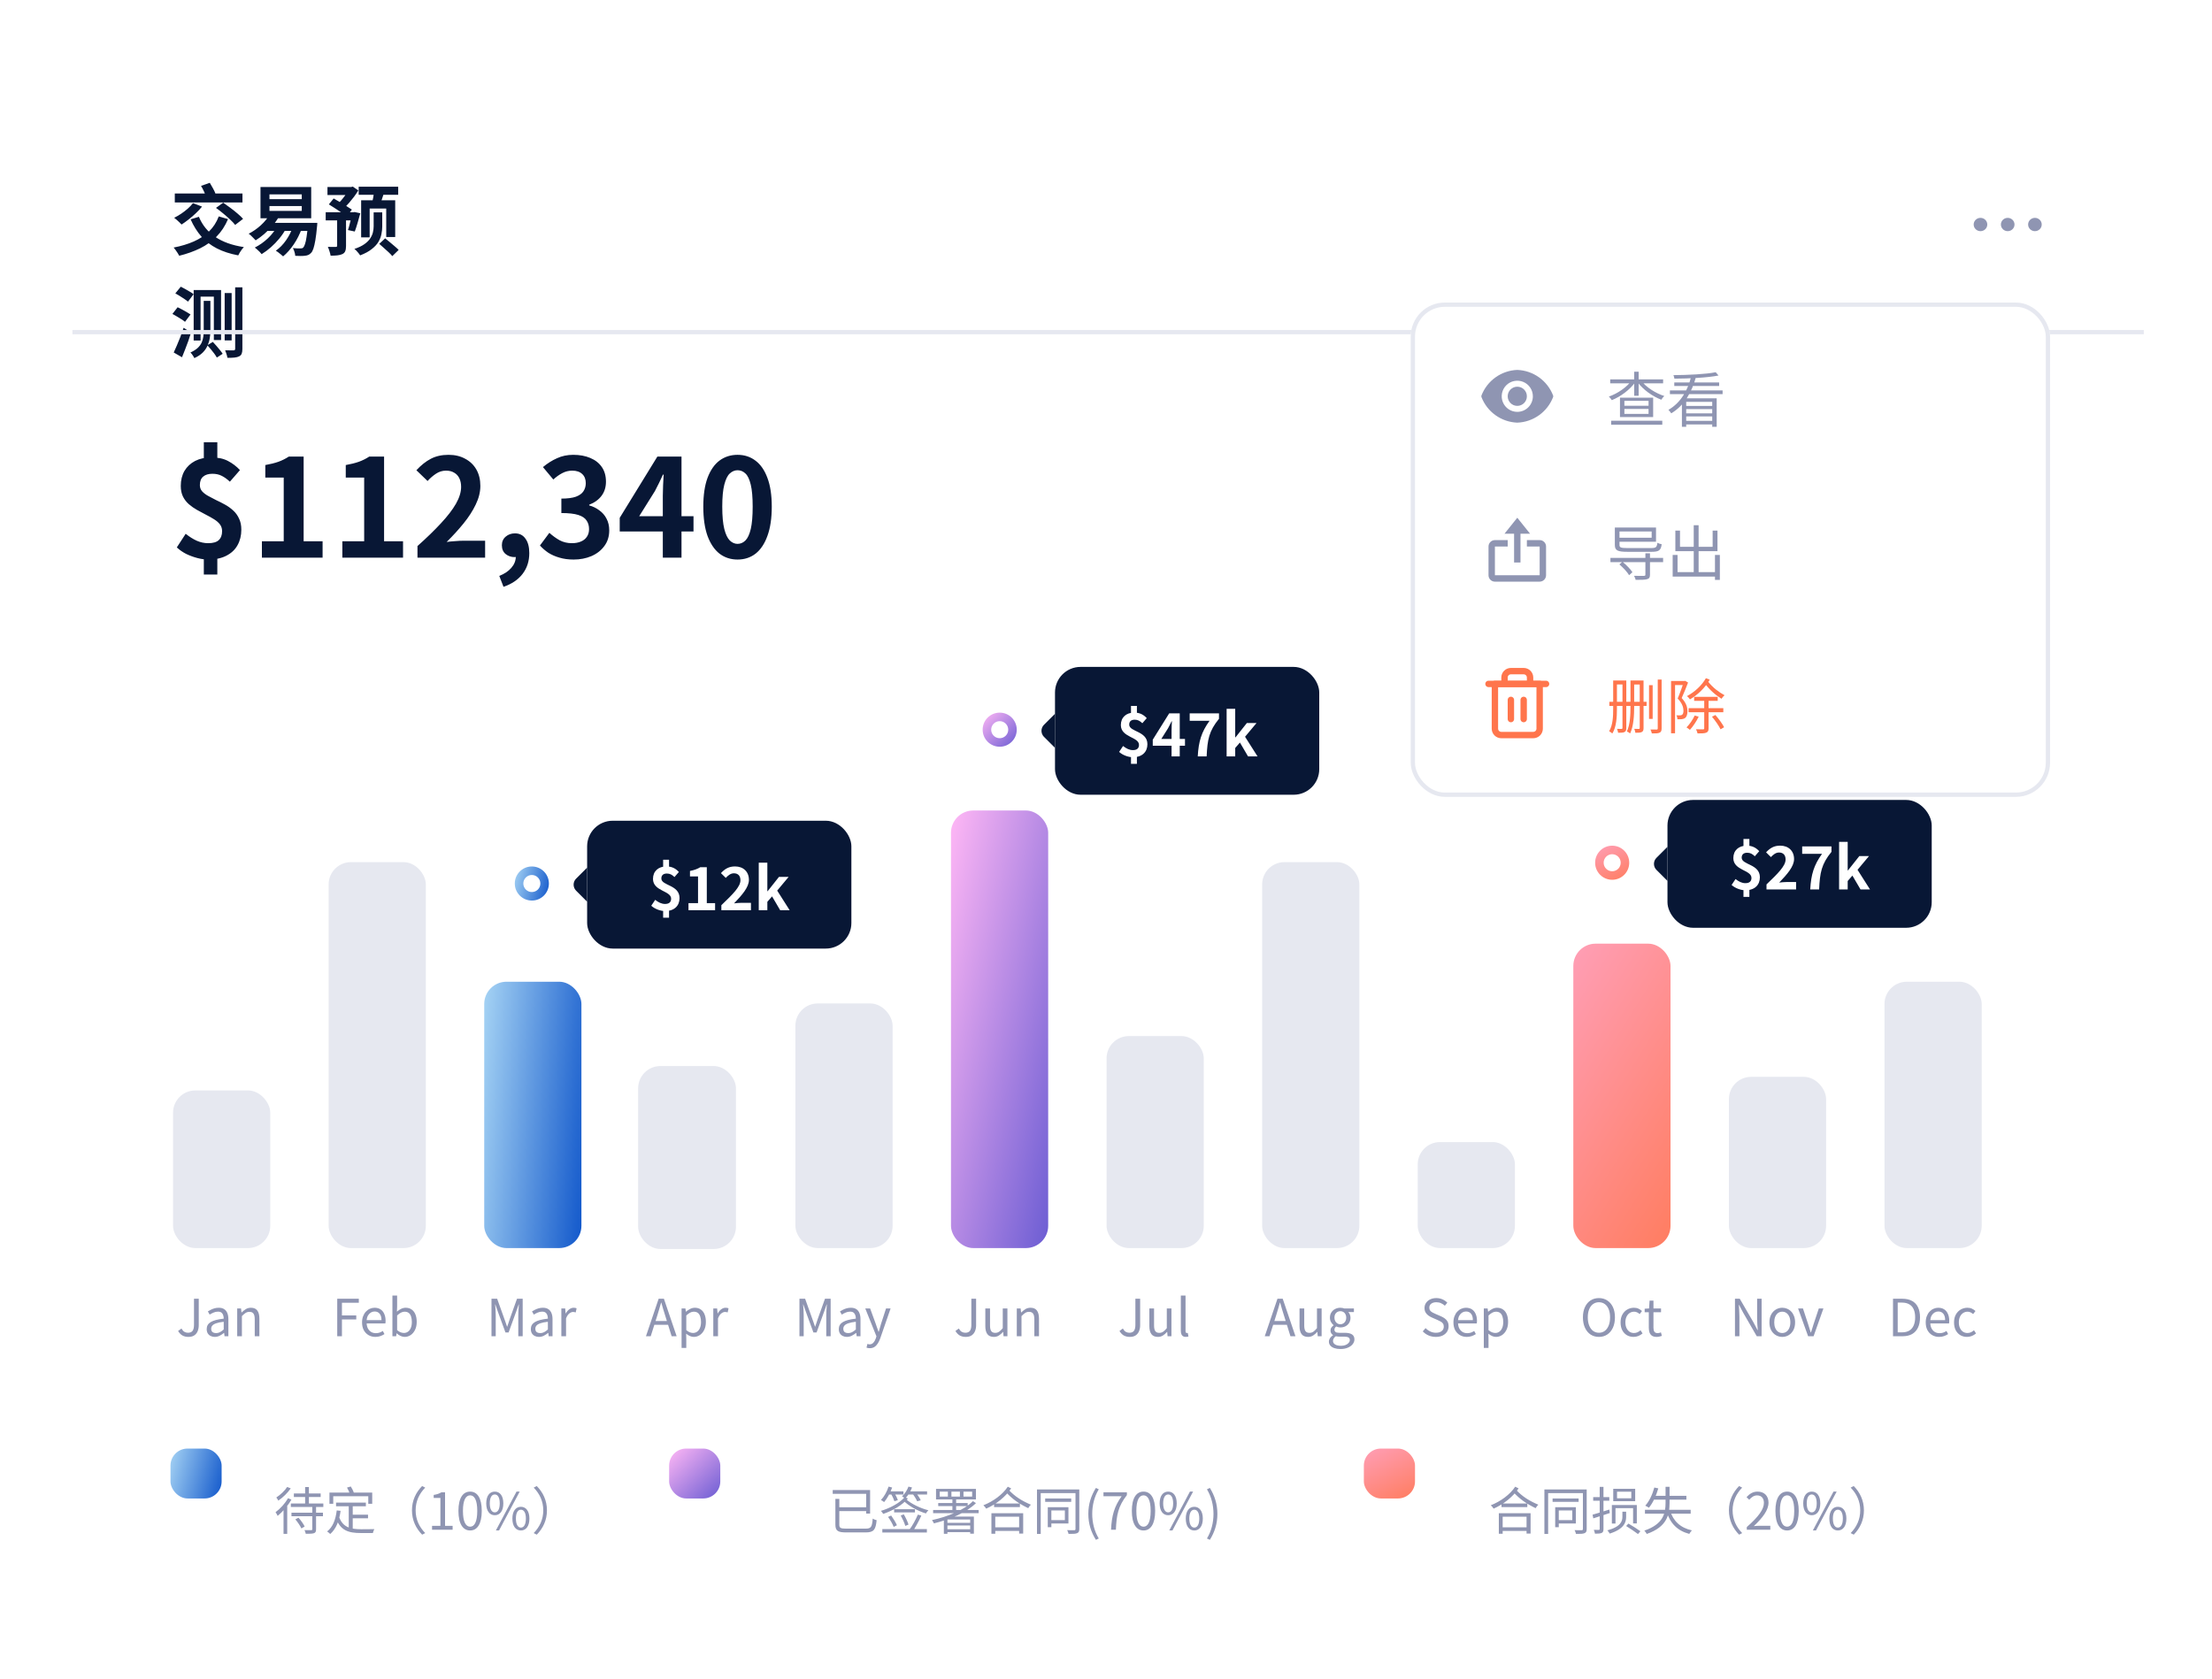 <svg width="519" height="394" viewBox="0 0 519 394" fill="none" xmlns="http://www.w3.org/2000/svg">
<g filter="url(#filter0_d_37_5361)">
<rect x="16" y="8" width="487" height="362" rx="24" fill="white" shape-rendering="crispEdges"/>
<path d="M51.327 42.786L53.505 43.416C52.821 45.024 51.927 46.386 50.823 47.502C49.719 48.618 48.429 49.542 46.953 50.274C45.477 50.994 43.845 51.576 42.057 52.02C41.973 51.852 41.853 51.648 41.697 51.408C41.541 51.168 41.379 50.928 41.211 50.688C41.043 50.448 40.887 50.25 40.743 50.094C42.495 49.758 44.067 49.284 45.459 48.672C46.851 48.06 48.045 47.274 49.041 46.314C50.037 45.354 50.799 44.178 51.327 42.786ZM45.279 39.672L47.403 40.482C46.983 41.01 46.497 41.532 45.945 42.048C45.405 42.564 44.841 43.05 44.253 43.506C43.677 43.962 43.125 44.358 42.597 44.694C42.465 44.55 42.297 44.376 42.093 44.172C41.889 43.968 41.673 43.77 41.445 43.578C41.229 43.386 41.037 43.23 40.869 43.11C41.421 42.834 41.967 42.516 42.507 42.156C43.059 41.784 43.575 41.388 44.055 40.968C44.535 40.536 44.943 40.104 45.279 39.672ZM46.665 42.876C47.457 44.808 48.729 46.374 50.481 47.574C52.245 48.774 54.489 49.578 57.213 49.986C57.069 50.142 56.907 50.334 56.727 50.562C56.559 50.79 56.403 51.024 56.259 51.264C56.115 51.516 55.995 51.738 55.899 51.93C53.979 51.57 52.305 51.024 50.877 50.292C49.461 49.56 48.249 48.63 47.241 47.502C46.245 46.362 45.405 45.018 44.721 43.47L46.665 42.876ZM41.013 37.404H56.889V39.51H41.013V37.404ZM50.679 40.788L52.371 39.564C52.899 39.924 53.457 40.326 54.045 40.77C54.645 41.214 55.209 41.664 55.737 42.12C56.265 42.564 56.697 42.978 57.033 43.362L55.179 44.784C54.891 44.412 54.495 43.992 53.991 43.524C53.487 43.044 52.941 42.564 52.353 42.084C51.777 41.604 51.219 41.172 50.679 40.788ZM47.169 35.622L49.221 34.902C49.461 35.286 49.707 35.712 49.959 36.18C50.223 36.648 50.415 37.05 50.535 37.386L48.357 38.196C48.261 37.86 48.099 37.446 47.871 36.954C47.643 36.462 47.409 36.018 47.169 35.622ZM63.225 40.356V41.49H70.803V40.356H63.225ZM63.225 37.62V38.736H70.803V37.62H63.225ZM61.119 35.892H73.017V43.218H61.119V35.892ZM62.217 44.298H72.765V46.188H62.217V44.298ZM72.261 44.298H74.457C74.457 44.298 74.451 44.352 74.439 44.46C74.439 44.556 74.433 44.676 74.421 44.82C74.421 44.952 74.409 45.066 74.385 45.162C74.265 46.47 74.133 47.544 73.989 48.384C73.845 49.212 73.695 49.86 73.539 50.328C73.383 50.796 73.203 51.132 72.999 51.336C72.783 51.576 72.555 51.744 72.315 51.84C72.075 51.936 71.811 51.996 71.523 52.02C71.271 52.056 70.941 52.074 70.533 52.074C70.137 52.074 69.717 52.062 69.273 52.038C69.261 51.774 69.201 51.468 69.093 51.12C68.997 50.772 68.871 50.472 68.715 50.22C69.087 50.256 69.435 50.28 69.759 50.292C70.095 50.292 70.341 50.292 70.497 50.292C70.653 50.292 70.779 50.28 70.875 50.256C70.971 50.232 71.067 50.172 71.163 50.076C71.295 49.944 71.427 49.68 71.559 49.284C71.703 48.876 71.829 48.294 71.937 47.538C72.057 46.782 72.165 45.804 72.261 44.604V44.298ZM63.333 42.264L65.403 42.93C64.971 43.674 64.455 44.382 63.855 45.054C63.267 45.726 62.643 46.35 61.983 46.926C61.323 47.49 60.657 47.982 59.985 48.402C59.865 48.258 59.703 48.09 59.499 47.898C59.307 47.694 59.109 47.496 58.905 47.304C58.701 47.112 58.515 46.962 58.347 46.854C59.355 46.338 60.303 45.678 61.191 44.874C62.079 44.058 62.793 43.188 63.333 42.264ZM65.097 44.964L67.131 45.594C66.699 46.422 66.171 47.214 65.547 47.97C64.935 48.714 64.275 49.398 63.567 50.022C62.859 50.646 62.133 51.186 61.389 51.642C61.281 51.498 61.131 51.324 60.939 51.12C60.747 50.928 60.543 50.736 60.327 50.544C60.123 50.352 59.943 50.202 59.787 50.094C60.903 49.53 61.929 48.804 62.865 47.916C63.813 47.016 64.557 46.032 65.097 44.964ZM68.769 45.09L70.821 45.576C70.341 46.932 69.711 48.186 68.931 49.338C68.163 50.478 67.329 51.42 66.429 52.164C66.309 52.044 66.141 51.9 65.925 51.732C65.721 51.564 65.511 51.396 65.295 51.228C65.079 51.06 64.887 50.928 64.719 50.832C65.631 50.196 66.435 49.374 67.131 48.366C67.839 47.346 68.385 46.254 68.769 45.09ZM76.833 35.892H82.593V37.764H76.833V35.892ZM76.419 41.814H83.259V43.722H76.419V41.814ZM79.101 42.714H81.189V49.716C81.189 50.22 81.129 50.622 81.009 50.922C80.901 51.222 80.679 51.456 80.343 51.624C80.007 51.78 79.611 51.882 79.155 51.93C78.699 51.978 78.171 52.002 77.571 52.002C77.523 51.69 77.433 51.336 77.301 50.94C77.181 50.544 77.055 50.208 76.923 49.932C77.307 49.944 77.679 49.95 78.039 49.95C78.411 49.95 78.657 49.95 78.777 49.95C78.909 49.938 78.993 49.914 79.029 49.878C79.077 49.842 79.101 49.776 79.101 49.68V42.714ZM81.927 35.892H82.395L82.773 35.784L84.069 36.684C83.781 37.164 83.451 37.656 83.079 38.16C82.707 38.652 82.323 39.126 81.927 39.582C81.531 40.038 81.141 40.434 80.757 40.77C80.625 40.578 80.439 40.356 80.199 40.104C79.959 39.852 79.755 39.66 79.587 39.528C79.875 39.24 80.169 38.904 80.469 38.52C80.781 38.136 81.069 37.746 81.333 37.35C81.597 36.942 81.795 36.582 81.927 36.27V35.892ZM82.629 41.814H82.917L83.205 41.76L84.537 42.048C84.345 42.804 84.129 43.572 83.889 44.352C83.661 45.132 83.445 45.792 83.241 46.332L81.639 45.99C81.759 45.666 81.873 45.282 81.981 44.838C82.101 44.382 82.221 43.914 82.341 43.434C82.461 42.954 82.557 42.498 82.629 42.066V41.814ZM77.157 39.96L78.291 38.574C78.723 38.814 79.203 39.096 79.731 39.42C80.271 39.732 80.793 40.05 81.297 40.374C81.813 40.686 82.233 40.956 82.557 41.184L81.369 42.786C81.069 42.534 80.673 42.246 80.181 41.922C79.689 41.586 79.173 41.244 78.633 40.896C78.105 40.548 77.613 40.236 77.157 39.96ZM84.159 35.82H93.429V37.71H84.159V35.82ZM87.759 36.81L90.153 37.098C89.973 37.65 89.793 38.196 89.613 38.736C89.433 39.276 89.265 39.738 89.109 40.122L87.273 39.78C87.381 39.348 87.483 38.856 87.579 38.304C87.675 37.752 87.735 37.254 87.759 36.81ZM87.669 41.832H89.685V45.144C89.685 45.732 89.619 46.338 89.487 46.962C89.367 47.586 89.127 48.198 88.767 48.798C88.407 49.386 87.885 49.944 87.201 50.472C86.529 51.012 85.629 51.498 84.501 51.93C84.369 51.714 84.171 51.456 83.907 51.156C83.655 50.856 83.403 50.61 83.151 50.418C84.159 50.082 84.957 49.698 85.545 49.266C86.145 48.834 86.595 48.378 86.895 47.898C87.207 47.418 87.411 46.944 87.507 46.476C87.615 45.996 87.669 45.546 87.669 45.126V41.832ZM88.983 49.23L90.369 47.934C90.705 48.198 91.071 48.498 91.467 48.834C91.863 49.158 92.247 49.482 92.619 49.806C92.991 50.118 93.297 50.4 93.537 50.652L92.043 52.11C91.839 51.846 91.557 51.546 91.197 51.21C90.837 50.874 90.459 50.532 90.063 50.184C89.679 49.836 89.319 49.518 88.983 49.23ZM84.735 39.006H92.727V47.628H90.621V40.932H86.733V47.7H84.735V39.006ZM48.645 73.014L49.941 72.24C50.217 72.516 50.499 72.828 50.787 73.176C51.087 73.512 51.363 73.842 51.615 74.166C51.879 74.49 52.089 74.778 52.245 75.03L50.877 75.912C50.733 75.648 50.535 75.342 50.283 74.994C50.031 74.658 49.761 74.316 49.473 73.968C49.197 73.62 48.921 73.302 48.645 73.014ZM45.441 60.072H51.867V71.808H50.175V61.62H47.061V71.916H45.441V60.072ZM55.179 59.424H56.871V73.86C56.871 74.34 56.817 74.718 56.709 74.994C56.601 75.27 56.403 75.48 56.115 75.624C55.839 75.768 55.473 75.864 55.017 75.912C54.573 75.96 54.021 75.978 53.361 75.966C53.325 75.726 53.253 75.432 53.145 75.084C53.037 74.748 52.929 74.454 52.821 74.202C53.253 74.214 53.655 74.22 54.027 74.22C54.411 74.22 54.675 74.22 54.819 74.22C55.059 74.22 55.179 74.1 55.179 73.86V59.424ZM52.713 60.774H54.351V71.88H52.713V60.774ZM47.799 62.61H49.365V69.522C49.365 70.122 49.317 70.728 49.221 71.34C49.125 71.952 48.945 72.552 48.681 73.14C48.429 73.716 48.057 74.25 47.565 74.742C47.073 75.234 46.419 75.666 45.603 76.038C45.555 75.918 45.471 75.768 45.351 75.588C45.243 75.42 45.129 75.252 45.009 75.084C44.889 74.928 44.781 74.808 44.685 74.724C45.393 74.4 45.957 74.046 46.377 73.662C46.797 73.266 47.109 72.846 47.313 72.402C47.517 71.946 47.649 71.472 47.709 70.98C47.769 70.488 47.799 69.996 47.799 69.504V62.61ZM41.139 60.846L42.417 59.28C42.729 59.424 43.071 59.604 43.443 59.82C43.827 60.036 44.199 60.252 44.559 60.468C44.919 60.672 45.207 60.864 45.423 61.044L44.109 62.79C43.905 62.61 43.629 62.406 43.281 62.178C42.945 61.938 42.585 61.704 42.201 61.476C41.829 61.248 41.475 61.038 41.139 60.846ZM40.455 65.67L41.679 64.104C41.991 64.248 42.333 64.422 42.705 64.626C43.089 64.83 43.455 65.034 43.803 65.238C44.163 65.442 44.463 65.628 44.703 65.796L43.407 67.524C43.203 67.344 42.927 67.146 42.579 66.93C42.231 66.714 41.871 66.492 41.499 66.264C41.127 66.036 40.779 65.838 40.455 65.67ZM40.761 74.724C40.989 74.256 41.235 73.704 41.499 73.068C41.775 72.432 42.051 71.76 42.327 71.052C42.603 70.332 42.855 69.624 43.083 68.928L44.829 70.044C44.637 70.692 44.421 71.352 44.181 72.024C43.941 72.684 43.695 73.338 43.443 73.986C43.203 74.622 42.957 75.24 42.705 75.84L40.761 74.724Z" fill="#081735"/>
<ellipse cx="464.679" cy="44.688" rx="1.597" ry="1.561" fill="#8F95B2"/>
<ellipse cx="471.066" cy="44.688" rx="1.597" ry="1.561" fill="#8F95B2"/>
<ellipse cx="477.452" cy="44.688" rx="1.597" ry="1.561" fill="#8F95B2"/>
<line x1="16.998" y1="69.947" x2="503" y2="69.947" stroke="#E6E8F0"/>
<path d="M48.847 123.313C48.057 123.313 47.215 123.196 46.319 122.961C45.423 122.727 44.548 122.407 43.695 122.001C42.863 121.575 42.127 121.063 41.487 120.465L43.567 117.265C44.441 117.969 45.306 118.513 46.159 118.897C47.033 119.281 47.929 119.473 48.847 119.473C49.977 119.473 50.799 119.239 51.311 118.769C51.844 118.279 52.111 117.575 52.111 116.657C52.111 116.039 51.94 115.505 51.599 115.057C51.258 114.609 50.788 114.204 50.191 113.841C49.615 113.479 48.986 113.127 48.303 112.785C47.62 112.423 46.927 112.049 46.223 111.665C45.54 111.281 44.9 110.833 44.303 110.321C43.727 109.809 43.268 109.212 42.927 108.529C42.586 107.825 42.415 106.993 42.415 106.033C42.415 104.689 42.703 103.516 43.279 102.513C43.876 101.511 44.708 100.732 45.775 100.177C46.863 99.623 48.143 99.345 49.615 99.345C51.151 99.345 52.441 99.623 53.487 100.177C54.553 100.732 55.492 101.447 56.303 102.321L53.935 105.041C53.273 104.423 52.633 103.964 52.015 103.665C51.396 103.345 50.671 103.185 49.839 103.185C48.9 103.185 48.175 103.409 47.663 103.857C47.151 104.284 46.895 104.945 46.895 105.841C46.895 106.396 47.066 106.876 47.407 107.281C47.77 107.687 48.239 108.049 48.815 108.369C49.391 108.689 50.02 109.02 50.703 109.361C51.407 109.681 52.1 110.033 52.783 110.417C53.487 110.801 54.127 111.26 54.703 111.793C55.279 112.305 55.737 112.935 56.079 113.681C56.441 114.407 56.623 115.281 56.623 116.305C56.623 117.671 56.324 118.887 55.727 119.953C55.151 120.999 54.276 121.82 53.103 122.417C51.951 123.015 50.532 123.313 48.847 123.313ZM47.823 126.833V121.425H50.991V126.833H47.823ZM47.823 100.849V95.793H50.991V100.849H47.823ZM61.45 122.865V119.025H66.57V104.081H62.25V101.137C63.444 100.924 64.469 100.668 65.322 100.369C66.197 100.049 67.007 99.644 67.754 99.153H71.242V119.025H75.69V122.865H61.45ZM80.325 122.865V119.025H85.445V104.081H81.125V101.137C82.32 100.924 83.344 100.668 84.197 100.369C85.072 100.049 85.882 99.644 86.629 99.153H90.117V119.025H94.565V122.865H80.325ZM97.952 122.865V120.145C100.106 118.225 101.941 116.444 103.456 114.801C104.992 113.159 106.165 111.633 106.976 110.225C107.786 108.796 108.192 107.473 108.192 106.257C108.192 105.489 108.053 104.817 107.776 104.241C107.498 103.665 107.093 103.228 106.56 102.929C106.048 102.609 105.408 102.449 104.64 102.449C103.786 102.449 102.997 102.695 102.272 103.185C101.568 103.655 100.917 104.22 100.32 104.881L97.696 102.353C98.805 101.159 99.936 100.263 101.088 99.665C102.261 99.047 103.648 98.737 105.248 98.737C106.741 98.737 108.042 99.047 109.152 99.665C110.282 100.263 111.157 101.105 111.776 102.193C112.394 103.281 112.704 104.561 112.704 106.033C112.704 107.463 112.341 108.924 111.616 110.417C110.912 111.889 109.962 113.361 108.768 114.833C107.573 116.305 106.25 117.756 104.8 119.185C105.418 119.1 106.08 119.036 106.784 118.993C107.509 118.929 108.149 118.897 108.704 118.897H113.824V122.865H97.952ZM118.139 129.713L117.147 127.153C118.384 126.663 119.333 126.023 119.995 125.233C120.677 124.444 121.019 123.58 121.019 122.641L120.859 119.281L122.523 122.065C122.267 122.3 121.979 122.471 121.659 122.577C121.36 122.684 121.04 122.737 120.699 122.737C119.931 122.737 119.248 122.503 118.651 122.033C118.053 121.543 117.755 120.849 117.755 119.953C117.755 119.121 118.053 118.449 118.651 117.937C119.248 117.425 119.973 117.169 120.827 117.169C121.893 117.169 122.715 117.585 123.291 118.417C123.888 119.228 124.187 120.359 124.187 121.809C124.187 123.687 123.664 125.308 122.619 126.673C121.573 128.039 120.08 129.052 118.139 129.713ZM134.593 123.313C133.356 123.313 132.246 123.164 131.265 122.865C130.284 122.588 129.409 122.204 128.641 121.713C127.894 121.201 127.244 120.636 126.689 120.017L128.897 117.041C129.622 117.703 130.412 118.279 131.265 118.769C132.14 119.239 133.11 119.473 134.177 119.473C134.988 119.473 135.692 119.345 136.289 119.089C136.908 118.833 137.377 118.46 137.697 117.969C138.038 117.479 138.209 116.881 138.209 116.177C138.209 115.388 138.017 114.716 137.633 114.161C137.27 113.585 136.62 113.148 135.681 112.849C134.742 112.551 133.42 112.401 131.713 112.401V109.009C133.164 109.009 134.305 108.86 135.137 108.561C135.969 108.241 136.556 107.815 136.897 107.281C137.26 106.727 137.441 106.097 137.441 105.393C137.441 104.476 137.164 103.761 136.609 103.249C136.054 102.716 135.276 102.449 134.273 102.449C133.441 102.449 132.662 102.641 131.937 103.025C131.233 103.388 130.529 103.889 129.825 104.529L127.393 101.617C128.438 100.743 129.537 100.049 130.689 99.537C131.841 99.004 133.11 98.737 134.497 98.737C136.012 98.737 137.345 98.983 138.497 99.473C139.67 99.964 140.577 100.679 141.217 101.617C141.857 102.556 142.177 103.697 142.177 105.041C142.177 106.321 141.836 107.42 141.153 108.337C140.47 109.255 139.5 109.959 138.241 110.449V110.609C139.116 110.844 139.905 111.228 140.609 111.761C141.334 112.273 141.9 112.924 142.305 113.713C142.732 114.503 142.945 115.42 142.945 116.465C142.945 117.895 142.561 119.121 141.793 120.145C141.046 121.169 140.033 121.959 138.753 122.513C137.494 123.047 136.108 123.313 134.593 123.313ZM155.516 122.865V108.305C155.516 107.623 155.537 106.812 155.58 105.873C155.623 104.913 155.665 104.081 155.708 103.377H155.548C155.271 104.017 154.972 104.657 154.652 105.297C154.332 105.937 154.001 106.588 153.66 107.249L149.98 113.137H162.716V116.721H145.404V113.521L154.236 99.153H159.9V122.865H155.516ZM173.047 123.313C171.447 123.313 170.039 122.855 168.823 121.937C167.628 120.999 166.69 119.612 166.007 117.777C165.346 115.921 165.015 113.628 165.015 110.897C165.015 108.188 165.346 105.937 166.007 104.145C166.69 102.332 167.628 100.977 168.823 100.081C170.039 99.185 171.447 98.737 173.047 98.737C174.668 98.737 176.076 99.196 177.271 100.113C178.466 101.009 179.394 102.353 180.055 104.145C180.738 105.937 181.079 108.188 181.079 110.897C181.079 113.628 180.738 115.921 180.055 117.777C179.394 119.612 178.466 120.999 177.271 121.937C176.076 122.855 174.668 123.313 173.047 123.313ZM173.047 119.633C173.751 119.633 174.37 119.367 174.903 118.833C175.436 118.3 175.852 117.404 176.151 116.145C176.45 114.865 176.599 113.116 176.599 110.897C176.599 108.7 176.45 106.983 176.151 105.745C175.852 104.487 175.436 103.612 174.903 103.121C174.37 102.609 173.751 102.353 173.047 102.353C172.386 102.353 171.778 102.609 171.223 103.121C170.69 103.612 170.263 104.487 169.943 105.745C169.623 106.983 169.463 108.7 169.463 110.897C169.463 113.116 169.623 114.865 169.943 116.145C170.263 117.404 170.69 118.3 171.223 118.833C171.778 119.367 172.386 119.633 173.047 119.633Z" fill="#081735"/>
<rect x="40.603" y="247.9" width="22.806" height="36.993" rx="5.229" fill="#E6E8F0"/>
<rect x="77.108" y="194.324" width="22.806" height="90.57" rx="5.229" fill="#E6E8F0"/>
<rect x="113.613" y="222.388" width="22.806" height="62.506" rx="5.229" fill="url(#paint0_linear_37_5361)"/>
<rect x="149.725" y="242.178" width="22.953" height="42.933" rx="5.229" fill="#E6E8F0"/>
<rect x="186.623" y="227.49" width="22.806" height="57.403" rx="5.229" fill="#E6E8F0"/>
<rect x="223.128" y="182.206" width="22.806" height="102.688" rx="5.229" fill="url(#paint1_linear_37_5361)"/>
<rect x="259.633" y="235.144" width="22.806" height="49.749" rx="5.229" fill="#E6E8F0"/>
<rect x="296.138" y="194.324" width="22.806" height="90.57" rx="5.229" fill="#E6E8F0"/>
<rect x="332.642" y="260.019" width="22.806" height="24.875" rx="5.229" fill="#E6E8F0"/>
<rect x="369.147" y="213.458" width="22.806" height="71.435" rx="5.229" fill="url(#paint2_linear_37_5361)"/>
<rect x="405.652" y="244.711" width="22.806" height="40.182" rx="5.229" fill="#E6E8F0"/>
<rect x="442.157" y="222.388" width="22.806" height="62.506" rx="5.229" fill="#E6E8F0"/>
<path d="M44.21 305.741C43.65 305.741 43.17 305.625 42.77 305.393C42.378 305.153 42.05 304.805 41.786 304.349L42.578 303.773C42.778 304.133 43.002 304.389 43.25 304.541C43.506 304.693 43.79 304.769 44.102 304.769C44.582 304.769 44.938 304.625 45.17 304.337C45.402 304.041 45.518 303.561 45.518 302.897V296.789H46.634V303.005C46.634 303.509 46.55 303.969 46.382 304.385C46.214 304.801 45.95 305.133 45.59 305.381C45.238 305.621 44.778 305.741 44.21 305.741ZM50.392 305.741C50.032 305.741 49.708 305.669 49.42 305.525C49.132 305.381 48.904 305.173 48.736 304.901C48.576 304.621 48.496 304.285 48.496 303.893C48.496 303.181 48.812 302.637 49.444 302.261C50.084 301.877 51.1 301.609 52.492 301.457C52.492 301.177 52.452 300.913 52.372 300.665C52.3 300.409 52.168 300.205 51.976 300.053C51.784 299.893 51.508 299.813 51.148 299.813C50.772 299.813 50.416 299.889 50.08 300.041C49.752 300.185 49.456 300.341 49.192 300.509L48.772 299.753C48.972 299.625 49.204 299.497 49.468 299.369C49.732 299.233 50.02 299.121 50.332 299.033C50.644 298.945 50.976 298.901 51.328 298.901C51.856 298.901 52.284 299.013 52.612 299.237C52.948 299.461 53.192 299.773 53.344 300.173C53.504 300.565 53.584 301.033 53.584 301.577V305.585H52.684L52.588 304.805H52.552C52.248 305.061 51.912 305.281 51.544 305.465C51.184 305.649 50.8 305.741 50.392 305.741ZM50.704 304.853C51.016 304.853 51.312 304.781 51.592 304.637C51.88 304.493 52.18 304.281 52.492 304.001V302.189C51.764 302.269 51.184 302.385 50.752 302.537C50.32 302.681 50.012 302.861 49.828 303.077C49.644 303.285 49.552 303.533 49.552 303.821C49.552 304.197 49.664 304.465 49.888 304.625C50.112 304.777 50.384 304.853 50.704 304.853ZM55.654 305.585V299.069H56.553L56.661 300.017H56.685C56.998 299.705 57.325 299.441 57.669 299.225C58.022 299.009 58.422 298.901 58.87 298.901C59.557 298.901 60.062 299.121 60.382 299.561C60.702 299.993 60.861 300.625 60.861 301.457V305.585H59.77V301.601C59.77 300.985 59.669 300.541 59.469 300.269C59.278 299.997 58.965 299.861 58.533 299.861C58.197 299.861 57.898 299.945 57.633 300.113C57.37 300.281 57.078 300.529 56.758 300.857V305.585H55.654Z" fill="#8F95B2"/>
<path d="M79.126 305.585V296.789H84.19V297.725H80.23V300.701H83.59V301.637H80.23V305.585H79.126ZM88.068 305.741C87.484 305.741 86.956 305.605 86.484 305.333C86.012 305.061 85.636 304.673 85.356 304.169C85.084 303.657 84.948 303.045 84.948 302.333C84.948 301.797 85.028 301.321 85.188 300.905C85.348 300.481 85.564 300.121 85.836 299.825C86.116 299.521 86.432 299.293 86.784 299.141C87.136 298.981 87.496 298.901 87.864 298.901C88.424 298.901 88.896 299.025 89.28 299.273C89.664 299.521 89.956 299.877 90.156 300.341C90.364 300.797 90.468 301.337 90.468 301.961C90.468 302.081 90.464 302.193 90.456 302.297C90.448 302.401 90.436 302.497 90.42 302.585H86.028C86.052 303.049 86.156 303.453 86.34 303.797C86.532 304.133 86.784 304.397 87.096 304.589C87.408 304.773 87.772 304.865 88.188 304.865C88.508 304.865 88.796 304.821 89.052 304.733C89.316 304.637 89.572 304.509 89.82 304.349L90.204 305.081C89.924 305.265 89.608 305.421 89.256 305.549C88.904 305.677 88.508 305.741 88.068 305.741ZM86.016 301.805H89.508C89.508 301.149 89.364 300.649 89.076 300.305C88.796 299.953 88.4 299.777 87.888 299.777C87.584 299.777 87.296 299.857 87.024 300.017C86.76 300.177 86.536 300.405 86.352 300.701C86.176 300.997 86.064 301.365 86.016 301.805ZM94.941 305.741C94.645 305.741 94.333 305.669 94.005 305.525C93.677 305.381 93.373 305.177 93.093 304.913H93.045L92.949 305.585H92.073V296.033H93.177V298.649L93.129 299.813C93.425 299.557 93.749 299.341 94.101 299.165C94.453 298.989 94.813 298.901 95.181 298.901C95.741 298.901 96.213 299.041 96.597 299.321C96.981 299.593 97.273 299.977 97.473 300.473C97.673 300.969 97.773 301.553 97.773 302.225C97.773 302.961 97.637 303.593 97.365 304.121C97.101 304.649 96.753 305.053 96.321 305.333C95.897 305.605 95.437 305.741 94.941 305.741ZM94.761 304.817C95.121 304.817 95.441 304.717 95.721 304.517C96.009 304.309 96.233 304.013 96.393 303.629C96.553 303.237 96.633 302.773 96.633 302.237C96.633 301.757 96.573 301.337 96.453 300.977C96.341 300.609 96.161 300.325 95.913 300.125C95.665 299.925 95.329 299.825 94.905 299.825C94.633 299.825 94.353 299.901 94.065 300.053C93.777 300.205 93.481 300.425 93.177 300.713V304.145C93.457 304.393 93.737 304.569 94.017 304.673C94.305 304.769 94.553 304.817 94.761 304.817Z" fill="#8F95B2"/>
<path d="M115.317 305.585V296.789H116.649L118.329 301.493C118.441 301.789 118.549 302.093 118.653 302.405C118.757 302.717 118.861 303.025 118.965 303.329H119.013C119.125 303.025 119.229 302.717 119.325 302.405C119.429 302.093 119.529 301.789 119.625 301.493L121.305 296.789H122.637V305.585H121.605V300.713C121.605 300.457 121.613 300.181 121.629 299.885C121.645 299.581 121.665 299.277 121.689 298.973C121.713 298.661 121.733 298.377 121.749 298.121H121.701L120.993 300.125L119.337 304.697H118.593L116.925 300.125L116.217 298.121H116.169C116.201 298.377 116.225 298.661 116.241 298.973C116.265 299.277 116.281 299.581 116.289 299.885C116.305 300.181 116.313 300.457 116.313 300.713V305.585H115.317ZM126.447 305.741C126.087 305.741 125.763 305.669 125.475 305.525C125.187 305.381 124.959 305.173 124.791 304.901C124.631 304.621 124.551 304.285 124.551 303.893C124.551 303.181 124.867 302.637 125.499 302.261C126.139 301.877 127.155 301.609 128.547 301.457C128.547 301.177 128.507 300.913 128.427 300.665C128.355 300.409 128.223 300.205 128.031 300.053C127.839 299.893 127.563 299.813 127.203 299.813C126.827 299.813 126.471 299.889 126.135 300.041C125.807 300.185 125.511 300.341 125.247 300.509L124.827 299.753C125.027 299.625 125.259 299.497 125.523 299.369C125.787 299.233 126.075 299.121 126.387 299.033C126.699 298.945 127.031 298.901 127.383 298.901C127.911 298.901 128.339 299.013 128.667 299.237C129.003 299.461 129.247 299.773 129.399 300.173C129.559 300.565 129.639 301.033 129.639 301.577V305.585H128.739L128.643 304.805H128.607C128.303 305.061 127.967 305.281 127.599 305.465C127.239 305.649 126.855 305.741 126.447 305.741ZM126.759 304.853C127.071 304.853 127.367 304.781 127.647 304.637C127.935 304.493 128.235 304.281 128.547 304.001V302.189C127.819 302.269 127.239 302.385 126.807 302.537C126.375 302.681 126.067 302.861 125.883 303.077C125.699 303.285 125.607 303.533 125.607 303.821C125.607 304.197 125.719 304.465 125.943 304.625C126.167 304.777 126.439 304.853 126.759 304.853ZM131.709 305.585V299.069H132.609L132.717 300.257H132.741C132.965 299.841 133.237 299.513 133.557 299.273C133.885 299.025 134.229 298.901 134.589 298.901C134.741 298.901 134.869 298.913 134.973 298.937C135.085 298.953 135.189 298.989 135.285 299.045L135.081 299.993C134.969 299.961 134.869 299.937 134.781 299.921C134.693 299.897 134.581 299.885 134.445 299.885C134.181 299.885 133.897 300.001 133.593 300.233C133.289 300.457 133.029 300.845 132.813 301.397V305.585H131.709Z" fill="#8F95B2"/>
<path d="M151.562 305.585L154.538 296.789H155.774L158.762 305.585H157.586L156.05 300.665C155.89 300.161 155.738 299.669 155.594 299.189C155.45 298.701 155.306 298.201 155.162 297.689H155.114C154.978 298.201 154.834 298.701 154.682 299.189C154.538 299.669 154.39 300.161 154.238 300.665L152.678 305.585H151.562ZM153.11 302.897V302.021H157.166V302.897H153.11ZM159.919 308.333V299.069H160.819L160.927 299.825H160.951C161.247 299.577 161.571 299.361 161.923 299.177C162.283 298.993 162.651 298.901 163.027 298.901C163.587 298.901 164.059 299.041 164.443 299.321C164.835 299.593 165.127 299.977 165.319 300.473C165.519 300.969 165.619 301.553 165.619 302.225C165.619 302.969 165.483 303.605 165.211 304.133C164.947 304.653 164.599 305.053 164.167 305.333C163.743 305.605 163.283 305.741 162.787 305.741C162.491 305.741 162.191 305.677 161.887 305.549C161.583 305.413 161.283 305.225 160.987 304.985L161.023 306.125V308.333H159.919ZM162.607 304.817C162.967 304.817 163.287 304.717 163.567 304.517C163.855 304.309 164.079 304.013 164.239 303.629C164.399 303.237 164.479 302.773 164.479 302.237C164.479 301.757 164.419 301.337 164.299 300.977C164.187 300.609 164.007 300.325 163.759 300.125C163.511 299.925 163.175 299.825 162.751 299.825C162.479 299.825 162.199 299.901 161.911 300.053C161.631 300.205 161.335 300.425 161.023 300.713V304.145C161.311 304.393 161.595 304.569 161.875 304.673C162.155 304.769 162.399 304.817 162.607 304.817ZM167.36 305.585V299.069H168.26L168.368 300.257H168.392C168.616 299.841 168.888 299.513 169.208 299.273C169.536 299.025 169.88 298.901 170.24 298.901C170.392 298.901 170.52 298.913 170.624 298.937C170.736 298.953 170.84 298.989 170.936 299.045L170.732 299.993C170.62 299.961 170.52 299.937 170.432 299.921C170.344 299.897 170.232 299.885 170.096 299.885C169.832 299.885 169.548 300.001 169.244 300.233C168.94 300.457 168.68 300.845 168.464 301.397V305.585H167.36Z" fill="#8F95B2"/>
<path d="M187.575 305.585V296.789H188.907L190.587 301.493C190.699 301.789 190.807 302.093 190.911 302.405C191.015 302.717 191.119 303.025 191.223 303.329H191.271C191.383 303.025 191.487 302.717 191.583 302.405C191.687 302.093 191.787 301.789 191.883 301.493L193.563 296.789H194.895V305.585H193.863V300.713C193.863 300.457 193.871 300.181 193.887 299.885C193.903 299.581 193.923 299.277 193.947 298.973C193.971 298.661 193.991 298.377 194.007 298.121H193.959L193.251 300.125L191.595 304.697H190.851L189.183 300.125L188.475 298.121H188.427C188.459 298.377 188.483 298.661 188.499 298.973C188.523 299.277 188.539 299.581 188.547 299.885C188.563 300.181 188.571 300.457 188.571 300.713V305.585H187.575ZM198.705 305.741C198.345 305.741 198.021 305.669 197.733 305.525C197.445 305.381 197.217 305.173 197.049 304.901C196.889 304.621 196.809 304.285 196.809 303.893C196.809 303.181 197.125 302.637 197.757 302.261C198.397 301.877 199.413 301.609 200.805 301.457C200.805 301.177 200.765 300.913 200.685 300.665C200.613 300.409 200.481 300.205 200.289 300.053C200.097 299.893 199.821 299.813 199.461 299.813C199.085 299.813 198.729 299.889 198.393 300.041C198.065 300.185 197.769 300.341 197.505 300.509L197.085 299.753C197.285 299.625 197.517 299.497 197.781 299.369C198.045 299.233 198.333 299.121 198.645 299.033C198.957 298.945 199.289 298.901 199.641 298.901C200.169 298.901 200.597 299.013 200.925 299.237C201.261 299.461 201.505 299.773 201.657 300.173C201.817 300.565 201.897 301.033 201.897 301.577V305.585H200.997L200.901 304.805H200.865C200.561 305.061 200.225 305.281 199.857 305.465C199.497 305.649 199.113 305.741 198.705 305.741ZM199.017 304.853C199.329 304.853 199.625 304.781 199.905 304.637C200.193 304.493 200.493 304.281 200.805 304.001V302.189C200.077 302.269 199.497 302.385 199.065 302.537C198.633 302.681 198.325 302.861 198.141 303.077C197.957 303.285 197.865 303.533 197.865 303.821C197.865 304.197 197.977 304.465 198.201 304.625C198.425 304.777 198.697 304.853 199.017 304.853ZM204.075 308.393C203.923 308.393 203.783 308.381 203.655 308.357C203.527 308.333 203.411 308.301 203.307 308.261L203.523 307.385C203.587 307.409 203.663 307.433 203.751 307.457C203.839 307.481 203.931 307.493 204.027 307.493C204.395 307.493 204.695 307.357 204.927 307.085C205.167 306.821 205.355 306.489 205.491 306.089L205.635 305.597L203.019 299.069H204.159L205.479 302.681C205.583 302.969 205.687 303.273 205.791 303.593C205.903 303.913 206.015 304.225 206.127 304.529H206.187C206.275 304.225 206.363 303.917 206.451 303.605C206.547 303.285 206.635 302.977 206.715 302.681L207.891 299.069H208.959L206.511 306.137C206.359 306.561 206.175 306.941 205.959 307.277C205.743 307.621 205.483 307.893 205.179 308.093C204.875 308.293 204.507 308.393 204.075 308.393Z" fill="#8F95B2"/>
<path d="M265.087 305.741C264.527 305.741 264.047 305.625 263.647 305.393C263.255 305.153 262.927 304.805 262.663 304.349L263.455 303.773C263.655 304.133 263.879 304.389 264.127 304.541C264.383 304.693 264.667 304.769 264.979 304.769C265.459 304.769 265.815 304.625 266.047 304.337C266.279 304.041 266.395 303.561 266.395 302.897V296.789H267.511V303.005C267.511 303.509 267.427 303.969 267.259 304.385C267.091 304.801 266.827 305.133 266.467 305.381C266.115 305.621 265.655 305.741 265.087 305.741ZM271.677 305.741C270.989 305.741 270.481 305.525 270.153 305.093C269.833 304.661 269.673 304.029 269.673 303.197V299.069H270.777V303.065C270.777 303.665 270.873 304.105 271.065 304.385C271.257 304.657 271.569 304.793 272.001 304.793C272.337 304.793 272.637 304.705 272.901 304.529C273.165 304.353 273.453 304.073 273.765 303.689V299.069H274.857V305.585H273.945L273.861 304.565H273.825C273.521 304.917 273.197 305.201 272.853 305.417C272.517 305.633 272.125 305.741 271.677 305.741ZM278.21 305.741C277.938 305.741 277.718 305.685 277.55 305.573C277.382 305.461 277.258 305.297 277.178 305.081C277.098 304.857 277.058 304.593 277.058 304.289V296.033H278.162V304.361C278.162 304.529 278.19 304.649 278.246 304.721C278.31 304.793 278.382 304.829 278.462 304.829C278.494 304.829 278.526 304.829 278.558 304.829C278.59 304.821 278.634 304.813 278.69 304.805L278.846 305.645C278.766 305.669 278.678 305.689 278.582 305.705C278.486 305.729 278.362 305.741 278.21 305.741Z" fill="#8F95B2"/>
<path d="M296.753 305.585L299.729 296.789H300.965L303.953 305.585H302.777L301.241 300.665C301.081 300.161 300.929 299.669 300.785 299.189C300.641 298.701 300.497 298.201 300.353 297.689H300.305C300.169 298.201 300.025 298.701 299.873 299.189C299.729 299.669 299.581 300.161 299.429 300.665L297.869 305.585H296.753ZM298.301 302.897V302.021H302.357V302.897H298.301ZM306.912 305.741C306.224 305.741 305.716 305.525 305.388 305.093C305.068 304.661 304.908 304.029 304.908 303.197V299.069H306.012V303.065C306.012 303.665 306.108 304.105 306.3 304.385C306.492 304.657 306.804 304.793 307.236 304.793C307.572 304.793 307.872 304.705 308.136 304.529C308.4 304.353 308.688 304.073 309 303.689V299.069H310.092V305.585H309.18L309.096 304.565H309.06C308.756 304.917 308.432 305.201 308.088 305.417C307.752 305.633 307.36 305.741 306.912 305.741ZM314.489 308.585C313.961 308.585 313.493 308.517 313.085 308.381C312.677 308.245 312.361 308.045 312.137 307.781C311.913 307.525 311.801 307.213 311.801 306.845C311.801 306.565 311.885 306.293 312.053 306.029C312.221 305.773 312.457 305.553 312.761 305.369V305.309C312.593 305.205 312.453 305.065 312.341 304.889C312.229 304.713 312.173 304.497 312.173 304.241C312.173 303.969 312.249 303.729 312.401 303.521C312.561 303.313 312.725 303.149 312.893 303.029V302.981C312.677 302.813 312.481 302.577 312.305 302.273C312.129 301.969 312.041 301.621 312.041 301.229C312.041 300.749 312.153 300.337 312.377 299.993C312.601 299.641 312.897 299.373 313.265 299.189C313.641 298.997 314.045 298.901 314.477 298.901C314.669 298.901 314.841 298.917 314.993 298.949C315.153 298.981 315.289 299.021 315.401 299.069H317.669V299.909H316.337C316.497 300.061 316.625 300.253 316.721 300.485C316.817 300.717 316.865 300.973 316.865 301.253C316.865 301.717 316.757 302.121 316.541 302.465C316.333 302.801 316.049 303.061 315.689 303.245C315.329 303.429 314.925 303.521 314.477 303.521C314.325 303.521 314.161 303.501 313.985 303.461C313.817 303.421 313.661 303.365 313.517 303.293C313.397 303.389 313.297 303.497 313.217 303.617C313.137 303.737 313.097 303.889 313.097 304.073C313.097 304.273 313.177 304.441 313.337 304.577C313.497 304.713 313.797 304.781 314.237 304.781H315.521C316.273 304.781 316.837 304.905 317.213 305.153C317.597 305.401 317.789 305.793 317.789 306.329C317.789 306.729 317.653 307.101 317.381 307.445C317.109 307.789 316.725 308.065 316.229 308.273C315.741 308.481 315.161 308.585 314.489 308.585ZM314.477 302.777C314.733 302.777 314.965 302.713 315.173 302.585C315.389 302.457 315.557 302.277 315.677 302.045C315.805 301.813 315.869 301.541 315.869 301.229C315.869 300.909 315.805 300.637 315.677 300.413C315.557 300.181 315.393 300.005 315.185 299.885C314.977 299.765 314.741 299.705 314.477 299.705C314.229 299.705 313.997 299.765 313.781 299.885C313.573 300.005 313.405 300.177 313.277 300.401C313.157 300.625 313.097 300.901 313.097 301.229C313.097 301.541 313.161 301.813 313.289 302.045C313.417 302.277 313.585 302.457 313.793 302.585C314.001 302.713 314.229 302.777 314.477 302.777ZM314.645 307.829C315.061 307.829 315.421 307.765 315.725 307.637C316.037 307.509 316.277 307.341 316.445 307.133C316.621 306.933 316.709 306.725 316.709 306.509C316.709 306.197 316.597 305.981 316.373 305.861C316.149 305.741 315.821 305.681 315.389 305.681H314.261C314.141 305.681 314.005 305.673 313.853 305.657C313.709 305.649 313.565 305.625 313.421 305.585C313.189 305.745 313.021 305.921 312.917 306.113C312.813 306.313 312.761 306.505 312.761 306.689C312.761 307.033 312.925 307.309 313.253 307.517C313.589 307.725 314.053 307.829 314.645 307.829Z" fill="#8F95B2"/>
<path d="M336.895 305.741C336.271 305.741 335.695 305.625 335.167 305.393C334.647 305.161 334.199 304.845 333.823 304.445L334.483 303.677C334.795 304.005 335.163 304.269 335.587 304.469C336.011 304.669 336.451 304.769 336.907 304.769C337.491 304.769 337.943 304.637 338.263 304.373C338.591 304.109 338.755 303.765 338.755 303.341C338.755 303.029 338.687 302.781 338.551 302.597C338.423 302.413 338.247 302.261 338.023 302.141C337.807 302.013 337.559 301.889 337.279 301.769L336.019 301.217C335.747 301.097 335.471 300.945 335.191 300.761C334.919 300.577 334.691 300.337 334.507 300.041C334.323 299.745 334.231 299.385 334.231 298.961C334.231 298.505 334.351 298.105 334.591 297.761C334.831 297.409 335.159 297.133 335.575 296.933C335.991 296.733 336.467 296.633 337.003 296.633C337.531 296.633 338.015 296.733 338.455 296.933C338.903 297.133 339.279 297.393 339.583 297.713L339.007 298.421C338.735 298.173 338.435 297.977 338.107 297.833C337.787 297.681 337.419 297.605 337.003 297.605C336.507 297.605 336.107 297.721 335.803 297.953C335.507 298.177 335.359 298.485 335.359 298.877C335.359 299.165 335.431 299.401 335.575 299.585C335.727 299.769 335.915 299.917 336.139 300.029C336.363 300.141 336.591 300.249 336.823 300.353L338.071 300.893C338.407 301.037 338.711 301.209 338.983 301.409C339.263 301.609 339.483 301.857 339.643 302.153C339.803 302.449 339.883 302.813 339.883 303.245C339.883 303.709 339.763 304.133 339.523 304.517C339.283 304.893 338.939 305.193 338.491 305.417C338.043 305.633 337.511 305.741 336.895 305.741ZM344.14 305.741C343.556 305.741 343.028 305.605 342.556 305.333C342.084 305.061 341.708 304.673 341.428 304.169C341.156 303.657 341.02 303.045 341.02 302.333C341.02 301.797 341.1 301.321 341.26 300.905C341.42 300.481 341.636 300.121 341.908 299.825C342.188 299.521 342.504 299.293 342.856 299.141C343.208 298.981 343.568 298.901 343.936 298.901C344.496 298.901 344.968 299.025 345.352 299.273C345.736 299.521 346.028 299.877 346.228 300.341C346.436 300.797 346.54 301.337 346.54 301.961C346.54 302.081 346.536 302.193 346.528 302.297C346.52 302.401 346.508 302.497 346.492 302.585H342.1C342.124 303.049 342.228 303.453 342.412 303.797C342.604 304.133 342.856 304.397 343.168 304.589C343.48 304.773 343.844 304.865 344.26 304.865C344.58 304.865 344.868 304.821 345.124 304.733C345.388 304.637 345.644 304.509 345.892 304.349L346.276 305.081C345.996 305.265 345.68 305.421 345.328 305.549C344.976 305.677 344.58 305.741 344.14 305.741ZM342.088 301.805H345.58C345.58 301.149 345.436 300.649 345.148 300.305C344.868 299.953 344.472 299.777 343.96 299.777C343.656 299.777 343.368 299.857 343.096 300.017C342.832 300.177 342.608 300.405 342.424 300.701C342.248 300.997 342.136 301.365 342.088 301.805ZM348.144 308.333V299.069H349.044L349.152 299.825H349.176C349.472 299.577 349.796 299.361 350.148 299.177C350.508 298.993 350.876 298.901 351.252 298.901C351.812 298.901 352.284 299.041 352.668 299.321C353.06 299.593 353.352 299.977 353.544 300.473C353.744 300.969 353.844 301.553 353.844 302.225C353.844 302.969 353.708 303.605 353.436 304.133C353.172 304.653 352.824 305.053 352.392 305.333C351.968 305.605 351.508 305.741 351.012 305.741C350.716 305.741 350.416 305.677 350.112 305.549C349.808 305.413 349.508 305.225 349.212 304.985L349.248 306.125V308.333H348.144ZM350.832 304.817C351.192 304.817 351.512 304.717 351.792 304.517C352.08 304.309 352.304 304.013 352.464 303.629C352.624 303.237 352.704 302.773 352.704 302.237C352.704 301.757 352.644 301.337 352.524 300.977C352.412 300.609 352.232 300.325 351.984 300.125C351.736 299.925 351.4 299.825 350.976 299.825C350.704 299.825 350.424 299.901 350.136 300.053C349.856 300.205 349.56 300.425 349.248 300.713V304.145C349.536 304.393 349.82 304.569 350.1 304.673C350.38 304.769 350.624 304.817 350.832 304.817Z" fill="#8F95B2"/>
<path d="M375.156 305.741C374.42 305.741 373.768 305.557 373.2 305.189C372.64 304.813 372.2 304.281 371.88 303.593C371.56 302.905 371.4 302.093 371.4 301.157C371.4 300.213 371.56 299.405 371.88 298.733C372.2 298.053 372.64 297.533 373.2 297.173C373.768 296.813 374.42 296.633 375.156 296.633C375.892 296.633 376.54 296.817 377.1 297.185C377.668 297.545 378.112 298.061 378.432 298.733C378.752 299.405 378.912 300.213 378.912 301.157C378.912 302.093 378.752 302.905 378.432 303.593C378.112 304.281 377.668 304.813 377.1 305.189C376.54 305.557 375.892 305.741 375.156 305.741ZM375.156 304.769C375.684 304.769 376.144 304.621 376.536 304.325C376.928 304.029 377.232 303.609 377.448 303.065C377.664 302.521 377.772 301.885 377.772 301.157C377.772 300.421 377.664 299.789 377.448 299.261C377.232 298.725 376.928 298.317 376.536 298.037C376.144 297.749 375.684 297.605 375.156 297.605C374.636 297.605 374.176 297.749 373.776 298.037C373.384 298.317 373.08 298.725 372.864 299.261C372.648 299.789 372.54 300.421 372.54 301.157C372.54 301.885 372.648 302.521 372.864 303.065C373.08 303.609 373.384 304.029 373.776 304.325C374.176 304.621 374.636 304.769 375.156 304.769ZM383.282 305.741C382.706 305.741 382.186 305.609 381.722 305.345C381.266 305.073 380.902 304.685 380.63 304.181C380.366 303.669 380.234 303.053 380.234 302.333C380.234 301.605 380.378 300.989 380.666 300.485C380.954 299.973 381.338 299.581 381.818 299.309C382.298 299.037 382.814 298.901 383.366 298.901C383.79 298.901 384.154 298.977 384.458 299.129C384.77 299.281 385.038 299.461 385.262 299.669L384.71 300.389C384.526 300.221 384.326 300.085 384.11 299.981C383.902 299.877 383.67 299.825 383.414 299.825C383.022 299.825 382.67 299.929 382.358 300.137C382.046 300.345 381.802 300.637 381.626 301.013C381.45 301.389 381.362 301.829 381.362 302.333C381.362 302.829 381.446 303.265 381.614 303.641C381.79 304.017 382.026 304.309 382.322 304.517C382.626 304.725 382.978 304.829 383.378 304.829C383.682 304.829 383.962 304.769 384.218 304.649C384.474 304.521 384.706 304.365 384.914 304.181L385.394 304.925C385.098 305.181 384.77 305.381 384.41 305.525C384.05 305.669 383.674 305.741 383.282 305.741ZM388.707 305.741C388.251 305.741 387.887 305.653 387.615 305.477C387.343 305.293 387.147 305.037 387.027 304.709C386.915 304.381 386.859 304.001 386.859 303.569V299.957H385.887V299.129L386.919 299.069L387.039 297.233H387.951V299.069H389.727V299.957H387.951V303.605C387.951 303.997 388.023 304.305 388.167 304.529C388.319 304.745 388.583 304.853 388.959 304.853C389.079 304.853 389.207 304.837 389.343 304.805C389.479 304.765 389.599 304.721 389.703 304.673L389.919 305.501C389.735 305.565 389.539 305.621 389.331 305.669C389.123 305.717 388.915 305.741 388.707 305.741Z" fill="#8F95B2"/>
<path d="M407.075 305.585V296.789H408.203L411.419 302.333L412.367 304.145H412.427C412.387 303.705 412.351 303.245 412.319 302.765C412.287 302.285 412.271 301.817 412.271 301.361V296.789H413.327V305.585H412.187L408.983 300.029L408.035 298.229H407.987C408.011 298.669 408.039 299.121 408.071 299.585C408.103 300.041 408.119 300.501 408.119 300.965V305.585H407.075ZM418.171 305.741C417.643 305.741 417.147 305.609 416.683 305.345C416.219 305.073 415.847 304.685 415.567 304.181C415.295 303.669 415.159 303.053 415.159 302.333C415.159 301.605 415.295 300.989 415.567 300.485C415.847 299.973 416.219 299.581 416.683 299.309C417.147 299.037 417.643 298.901 418.171 298.901C418.571 298.901 418.951 298.977 419.311 299.129C419.679 299.281 420.003 299.505 420.283 299.801C420.563 300.097 420.783 300.457 420.943 300.881C421.103 301.305 421.183 301.789 421.183 302.333C421.183 303.053 421.043 303.669 420.763 304.181C420.483 304.685 420.115 305.073 419.659 305.345C419.203 305.609 418.707 305.741 418.171 305.741ZM418.171 304.829C418.547 304.829 418.875 304.725 419.155 304.517C419.443 304.309 419.667 304.017 419.827 303.641C419.987 303.265 420.067 302.829 420.067 302.333C420.067 301.829 419.987 301.389 419.827 301.013C419.667 300.637 419.443 300.345 419.155 300.137C418.875 299.929 418.547 299.825 418.171 299.825C417.795 299.825 417.463 299.929 417.175 300.137C416.895 300.345 416.675 300.637 416.515 301.013C416.363 301.389 416.287 301.829 416.287 302.333C416.287 302.829 416.363 303.265 416.515 303.641C416.675 304.017 416.895 304.309 417.175 304.517C417.463 304.725 417.795 304.829 418.171 304.829ZM424.238 305.585L421.886 299.069H423.026L424.25 302.777C424.354 303.097 424.454 303.421 424.55 303.749C424.654 304.069 424.754 304.385 424.85 304.697H424.91C425.014 304.385 425.114 304.069 425.21 303.749C425.314 303.421 425.414 303.097 425.51 302.777L426.746 299.069H427.826L425.522 305.585H424.238Z" fill="#8F95B2"/>
<path d="M444.156 305.585V296.789H446.352C447.256 296.789 448.016 296.961 448.632 297.305C449.248 297.641 449.712 298.133 450.024 298.781C450.336 299.429 450.492 300.221 450.492 301.157C450.492 302.085 450.336 302.881 450.024 303.545C449.712 304.209 449.252 304.717 448.644 305.069C448.036 305.413 447.288 305.585 446.4 305.585H444.156ZM445.26 304.673H446.256C446.944 304.673 447.516 304.537 447.972 304.265C448.436 303.985 448.78 303.581 449.004 303.053C449.236 302.525 449.352 301.893 449.352 301.157C449.352 300.405 449.236 299.773 449.004 299.261C448.78 298.749 448.436 298.361 447.972 298.097C447.516 297.825 446.944 297.689 446.256 297.689H445.26V304.673ZM454.95 305.741C454.366 305.741 453.838 305.605 453.366 305.333C452.894 305.061 452.518 304.673 452.238 304.169C451.966 303.657 451.83 303.045 451.83 302.333C451.83 301.797 451.91 301.321 452.07 300.905C452.23 300.481 452.446 300.121 452.718 299.825C452.998 299.521 453.314 299.293 453.666 299.141C454.018 298.981 454.378 298.901 454.746 298.901C455.306 298.901 455.778 299.025 456.162 299.273C456.546 299.521 456.838 299.877 457.038 300.341C457.246 300.797 457.35 301.337 457.35 301.961C457.35 302.081 457.346 302.193 457.338 302.297C457.33 302.401 457.318 302.497 457.302 302.585H452.91C452.934 303.049 453.038 303.453 453.222 303.797C453.414 304.133 453.666 304.397 453.978 304.589C454.29 304.773 454.654 304.865 455.07 304.865C455.39 304.865 455.678 304.821 455.934 304.733C456.198 304.637 456.454 304.509 456.702 304.349L457.086 305.081C456.806 305.265 456.49 305.421 456.138 305.549C455.786 305.677 455.39 305.741 454.95 305.741ZM452.898 301.805H456.39C456.39 301.149 456.246 300.649 455.958 300.305C455.678 299.953 455.282 299.777 454.77 299.777C454.466 299.777 454.178 299.857 453.906 300.017C453.642 300.177 453.418 300.405 453.234 300.701C453.058 300.997 452.946 301.365 452.898 301.805ZM461.523 305.741C460.947 305.741 460.427 305.609 459.963 305.345C459.507 305.073 459.143 304.685 458.871 304.181C458.607 303.669 458.475 303.053 458.475 302.333C458.475 301.605 458.619 300.989 458.907 300.485C459.195 299.973 459.579 299.581 460.059 299.309C460.539 299.037 461.055 298.901 461.607 298.901C462.031 298.901 462.395 298.977 462.699 299.129C463.011 299.281 463.279 299.461 463.503 299.669L462.951 300.389C462.767 300.221 462.567 300.085 462.351 299.981C462.143 299.877 461.911 299.825 461.655 299.825C461.263 299.825 460.911 299.929 460.599 300.137C460.287 300.345 460.043 300.637 459.867 301.013C459.691 301.389 459.603 301.829 459.603 302.333C459.603 302.829 459.687 303.265 459.855 303.641C460.031 304.017 460.267 304.309 460.563 304.517C460.867 304.725 461.219 304.829 461.619 304.829C461.923 304.829 462.203 304.769 462.459 304.649C462.715 304.521 462.947 304.365 463.155 304.181L463.635 304.925C463.339 305.181 463.011 305.381 462.651 305.525C462.291 305.669 461.915 305.741 461.523 305.741Z" fill="#8F95B2"/>
<path d="M226.599 305.741C226.039 305.741 225.559 305.625 225.159 305.393C224.767 305.153 224.439 304.805 224.175 304.349L224.967 303.773C225.167 304.133 225.391 304.389 225.639 304.541C225.895 304.693 226.179 304.769 226.491 304.769C226.971 304.769 227.327 304.625 227.559 304.337C227.791 304.041 227.907 303.561 227.907 302.897V296.789H229.023V303.005C229.023 303.509 228.939 303.969 228.771 304.385C228.603 304.801 228.339 305.133 227.979 305.381C227.627 305.621 227.167 305.741 226.599 305.741ZM233.189 305.741C232.501 305.741 231.993 305.525 231.665 305.093C231.345 304.661 231.185 304.029 231.185 303.197V299.069H232.289V303.065C232.289 303.665 232.385 304.105 232.577 304.385C232.769 304.657 233.081 304.793 233.513 304.793C233.849 304.793 234.149 304.705 234.413 304.529C234.677 304.353 234.965 304.073 235.277 303.689V299.069H236.369V305.585H235.457L235.373 304.565H235.337C235.033 304.917 234.709 305.201 234.365 305.417C234.029 305.633 233.637 305.741 233.189 305.741ZM238.57 305.585V299.069H239.47L239.578 300.017H239.602C239.914 299.705 240.242 299.441 240.586 299.225C240.938 299.009 241.338 298.901 241.786 298.901C242.474 298.901 242.978 299.121 243.298 299.561C243.618 299.993 243.778 300.625 243.778 301.457V305.585H242.686V301.601C242.686 300.985 242.586 300.541 242.386 300.269C242.194 299.997 241.882 299.861 241.45 299.861C241.114 299.861 240.814 299.945 240.55 300.113C240.286 300.281 239.994 300.529 239.674 300.857V305.585H238.57Z" fill="#8F95B2"/>
<circle cx="234.559" cy="163.24" r="4" fill="url(#paint3_linear_37_5361)"/>
<circle cx="234.559" cy="163.24" r="2" fill="white"/>
<path d="M247.533 159.507L244.947 162.093C244.166 162.874 244.166 164.14 244.947 164.921L247.533 167.507V159.507Z" fill="#081735"/>
<rect x="247.533" y="148.507" width="62" height="30" rx="6" fill="#081735"/>
<path d="M265.813 169.703C268.011 169.703 269.215 168.443 269.215 166.651C269.215 163.515 264.945 163.781 264.945 162.059C264.945 161.289 265.421 160.897 266.247 160.897C266.961 160.897 267.451 161.177 268.025 161.723L269.061 160.533C268.347 159.763 267.479 159.231 266.135 159.231C264.217 159.231 262.985 160.365 262.985 162.157C262.985 165.083 267.241 164.901 267.241 166.805C267.241 167.589 266.779 168.037 265.813 168.037C265.001 168.037 264.273 167.673 263.503 167.071L262.579 168.457C263.433 169.241 264.777 169.703 265.813 169.703ZM265.365 171.257H266.751V168.877H265.365V171.257ZM265.365 159.889H266.751V157.663H265.365V159.889ZM274.883 169.507H276.801V159.413H274.323L270.473 165.587V167.001H278.033V165.419H272.475L274.071 162.885C274.365 162.311 274.645 161.793 274.911 161.247H274.967C274.939 161.849 274.883 162.815 274.883 163.417V169.507ZM281.027 169.507H283.113C283.295 165.573 283.659 163.557 286.011 160.687V159.413H279.137V161.149H283.799C281.867 163.823 281.223 166.035 281.027 169.507ZM287.801 169.507H289.817V167.533L290.923 166.259L292.827 169.507H295.053L292.127 164.901L294.815 161.681H292.547L289.887 165.041H289.817V158.349H287.801V169.507Z" fill="white"/>
<circle cx="378.264" cy="194.464" r="4" fill="url(#paint4_linear_37_5361)"/>
<circle cx="378.264" cy="194.464" r="2" fill="white"/>
<path d="M391.238 190.73L388.652 193.316C387.871 194.097 387.871 195.364 388.652 196.145L391.238 198.73V190.73Z" fill="#081735"/>
<rect x="391.238" y="179.73" width="62" height="30" rx="6" fill="#081735"/>
<path d="M409.518 200.926C411.716 200.926 412.92 199.666 412.92 197.874C412.92 194.738 408.65 195.004 408.65 193.282C408.65 192.512 409.126 192.12 409.952 192.12C410.666 192.12 411.156 192.4 411.73 192.946L412.766 191.756C412.052 190.986 411.184 190.454 409.84 190.454C407.922 190.454 406.69 191.588 406.69 193.38C406.69 196.306 410.946 196.124 410.946 198.028C410.946 198.812 410.484 199.26 409.518 199.26C408.706 199.26 407.978 198.896 407.208 198.294L406.284 199.68C407.138 200.464 408.482 200.926 409.518 200.926ZM409.07 202.48H410.456V200.1H409.07V202.48ZM409.07 191.112H410.456V188.886H409.07V191.112ZM414.472 200.73H421.416V198.994H419.148C418.658 198.994 417.972 199.064 417.454 199.12C419.302 197.188 420.94 195.354 420.94 193.604C420.94 191.686 419.624 190.454 417.678 190.454C416.264 190.454 415.326 191 414.374 192.022L415.508 193.142C416.04 192.582 416.642 192.064 417.412 192.064C418.406 192.064 418.952 192.68 418.952 193.702C418.952 195.214 417.174 196.964 414.472 199.554V200.73ZM424.732 200.73H426.818C427 196.796 427.364 194.78 429.716 191.91V190.636H422.842V192.372H427.504C425.572 195.046 424.928 197.258 424.732 200.73ZM431.506 200.73H433.522V198.756L434.628 197.482L436.532 200.73H438.758L435.832 196.124L438.52 192.904H436.252L433.592 196.264H433.522V189.572H431.506V200.73Z" fill="white"/>
<circle cx="124.785" cy="199.342" r="4" fill="url(#paint5_linear_37_5361)"/>
<circle cx="124.785" cy="199.342" r="2" fill="white"/>
<path d="M137.758 195.609L135.172 198.195C134.391 198.976 134.391 200.242 135.172 201.023L137.758 203.609V195.609Z" fill="#081735"/>
<rect x="137.758" y="184.609" width="62" height="30" rx="6" fill="#081735"/>
<path d="M156.039 205.805C158.237 205.805 159.441 204.545 159.441 202.753C159.441 199.617 155.171 199.883 155.171 198.161C155.171 197.391 155.647 196.999 156.473 196.999C157.187 196.999 157.677 197.279 158.251 197.825L159.287 196.635C158.573 195.865 157.705 195.333 156.361 195.333C154.443 195.333 153.211 196.467 153.211 198.259C153.211 201.185 157.467 201.003 157.467 202.907C157.467 203.691 157.005 204.139 156.039 204.139C155.227 204.139 154.499 203.775 153.729 203.173L152.805 204.559C153.659 205.343 155.003 205.805 156.039 205.805ZM155.591 207.359H156.977V204.979H155.591V207.359ZM155.591 195.991H156.977V193.765H155.591V195.991ZM161.539 205.609H167.783V203.943H165.837V195.515H164.311C163.639 195.921 162.939 196.187 161.889 196.397V197.671H163.779V203.943H161.539V205.609ZM169.251 205.609H176.195V203.873H173.927C173.437 203.873 172.751 203.943 172.233 203.999C174.081 202.067 175.719 200.233 175.719 198.483C175.719 196.565 174.403 195.333 172.457 195.333C171.043 195.333 170.105 195.879 169.153 196.901L170.287 198.021C170.819 197.461 171.421 196.943 172.191 196.943C173.185 196.943 173.731 197.559 173.731 198.581C173.731 200.093 171.953 201.843 169.251 204.433V205.609ZM178.026 205.609H180.042V203.635L181.148 202.361L183.052 205.609H185.278L182.352 201.003L185.04 197.783H182.772L180.112 201.143H180.042V194.451H178.026V205.609Z" fill="white"/>
<rect x="40" y="331.946" width="12" height="11.709" rx="4" fill="url(#paint6_linear_37_5361)"/>
<path d="M68.95 342.48V343.308H75.238V342.48H68.95ZM68.386 346.992V347.832H75.778V346.992H68.386ZM68.242 344.832V345.66H75.862V344.832H68.242ZM71.59 340.98V345.264H72.478V340.98H71.59ZM73.27 345.48V350.868C73.27 351.036 73.21 351.084 73.018 351.096C72.826 351.108 72.166 351.108 71.446 351.084C71.566 351.336 71.698 351.696 71.746 351.948C72.682 351.948 73.282 351.936 73.678 351.804C74.05 351.66 74.158 351.408 74.158 350.88V345.48H73.27ZM69.298 348.564C69.85 349.212 70.462 350.112 70.714 350.688L71.482 350.244C71.218 349.656 70.594 348.792 70.03 348.168L69.298 348.564ZM67.57 343.596C66.886 344.844 65.746 346.08 64.654 346.872C64.81 347.076 65.062 347.556 65.146 347.748C66.31 346.8 67.57 345.348 68.374 343.92L67.57 343.596ZM67.378 340.956C66.85 341.808 65.782 342.804 64.834 343.428C64.978 343.608 65.206 343.956 65.302 344.16C66.37 343.452 67.51 342.324 68.218 341.292L67.378 340.956ZM66.526 345.72V351.96H67.39V344.892L67.366 344.868L66.526 345.72ZM78.85 344.628V345.492H85.846V344.628H78.85ZM82.306 347.46V348.312H86.35V347.46H82.306ZM81.826 345.036V350.988L82.762 351.108V345.036H81.826ZM79.006 346.464C78.742 348.648 78.094 350.364 76.75 351.396C76.966 351.54 77.338 351.84 77.482 351.996C78.838 350.808 79.582 348.984 79.918 346.56L79.006 346.464ZM79.57 348L78.838 348.288C79.87 351.216 81.826 351.768 84.682 351.768H87.49C87.538 351.504 87.694 351.084 87.838 350.856C87.25 350.88 85.174 350.88 84.73 350.88C82.294 350.868 80.422 350.448 79.57 348ZM77.302 342.276V344.904H78.19V343.14H86.41V344.904H87.334V342.276H77.302ZM81.418 341.1C81.706 341.58 81.982 342.216 82.09 342.612L83.026 342.324C82.906 341.916 82.594 341.304 82.306 340.848L81.418 341.1ZM96.658 346.44C96.658 348.792 97.606 350.688 99.046 352.152L99.766 351.78C98.374 350.352 97.522 348.588 97.522 346.44C97.522 344.304 98.374 342.54 99.766 341.112L99.046 340.74C97.606 342.204 96.658 344.1 96.658 346.44ZM101.374 351H106.198V350.088H104.422V342.204H103.582C103.114 342.492 102.55 342.696 101.758 342.828V343.536H103.33V350.088H101.374V351ZM110.311 351.168C111.967 351.168 113.035 349.644 113.035 346.572C113.035 343.524 111.967 342.048 110.311 342.048C108.631 342.048 107.563 343.524 107.563 346.572C107.563 349.644 108.631 351.168 110.311 351.168ZM110.311 350.28C109.303 350.28 108.619 349.164 108.619 346.572C108.619 344.016 109.303 342.924 110.311 342.924C111.307 342.924 111.979 344.016 111.979 346.572C111.979 349.164 111.307 350.28 110.311 350.28ZM116.091 347.592C117.303 347.592 118.095 346.584 118.095 344.808C118.095 343.044 117.303 342.048 116.091 342.048C114.879 342.048 114.087 343.044 114.087 344.808C114.087 346.584 114.879 347.592 116.091 347.592ZM116.091 346.92C115.395 346.92 114.915 346.2 114.915 344.808C114.915 343.404 115.395 342.72 116.091 342.72C116.787 342.72 117.255 343.404 117.255 344.808C117.255 346.2 116.787 346.92 116.091 346.92ZM116.343 351.168H117.087L121.935 342.048H121.191L116.343 351.168ZM122.223 351.168C123.411 351.168 124.215 350.16 124.215 348.372C124.215 346.62 123.411 345.612 122.223 345.612C121.011 345.612 120.219 346.62 120.219 348.372C120.219 350.16 121.011 351.168 122.223 351.168ZM122.223 350.496C121.527 350.496 121.047 349.776 121.047 348.372C121.047 346.968 121.527 346.296 122.223 346.296C122.907 346.296 123.387 346.968 123.387 348.372C123.387 349.776 122.907 350.496 122.223 350.496ZM128.33 346.44C128.33 344.1 127.382 342.204 125.942 340.74L125.222 341.112C126.614 342.54 127.466 344.304 127.466 346.44C127.466 348.588 126.614 350.352 125.222 351.78L125.942 352.152C127.382 350.688 128.33 348.792 128.33 346.44Z" fill="#8F95B2"/>
<rect x="157" y="331.946" width="12" height="11.709" rx="4" fill="url(#paint7_linear_37_5361)"/>
<path d="M196.004 343.752V349.776C196.004 351.276 196.616 351.624 198.572 351.624C199.016 351.624 202.592 351.624 203.084 351.624C205.064 351.624 205.448 350.976 205.688 348.756C205.412 348.708 205.016 348.552 204.764 348.384C204.608 350.328 204.404 350.736 203.084 350.736C202.28 350.736 199.148 350.736 198.512 350.736C197.192 350.736 196.928 350.556 196.928 349.8V343.752H196.004ZM196.508 345.72V346.62H203.588V345.72H196.508ZM195.38 341.676V342.564H203.228V347.208H204.152V341.676H195.38ZM209.792 346.176V346.932H214.676V346.176H209.792ZM208.256 341.988V342.732H211.976V341.988H208.256ZM212.852 341.988V342.732H217.52V341.988H212.852ZM208.484 340.872C208.1 342.06 207.452 343.236 206.696 344.016C206.912 344.124 207.284 344.364 207.44 344.508C208.16 343.656 208.88 342.372 209.324 341.088L208.484 340.872ZM213.152 340.872C212.828 341.736 212.288 342.588 211.64 343.164C211.856 343.284 212.216 343.512 212.384 343.656C213.008 343.032 213.632 342.06 213.992 341.076L213.152 340.872ZM209.072 342.576C209.384 343.116 209.72 343.848 209.852 344.304L210.656 344.064C210.524 343.608 210.176 342.9 209.852 342.372L209.072 342.576ZM214.112 342.552C214.544 343.092 215 343.848 215.192 344.316L216.032 344.1C215.84 343.608 215.36 342.888 214.904 342.36L214.112 342.552ZM212.648 343.872L212 344.196C213.224 345.432 215.408 346.632 217.244 347.172C217.376 346.944 217.628 346.608 217.832 346.428C215.984 345.972 213.776 344.916 212.648 343.872ZM212.288 343.32C211.076 344.76 208.784 345.948 206.684 346.572C206.888 346.752 207.092 347.064 207.224 347.28C209.384 346.56 211.652 345.264 213.02 343.68L212.288 343.32ZM207.02 350.844V351.648H217.472V350.844H207.02ZM215.36 347.448C214.82 348.696 214.04 350.136 213.296 351.072C213.512 351.168 213.872 351.384 214.052 351.516C214.748 350.532 215.576 349.008 216.176 347.676L215.36 347.448ZM211.34 347.652C211.772 348.432 212.24 349.464 212.408 350.1L213.164 349.788C212.984 349.164 212.504 348.144 212.06 347.388L211.34 347.652ZM208.364 347.988C208.892 348.72 209.456 349.704 209.684 350.328L210.44 349.944C210.2 349.332 209.612 348.384 209.096 347.664L208.364 347.988ZM226.064 342.06H228.092V343.224H226.064V342.06ZM223.232 342.06H225.224V343.224H223.232V342.06ZM220.484 342.06H222.404V343.224H220.484V342.06ZM219.62 341.4V343.884H228.98V341.4H219.62ZM218.936 346.356V347.1H229.616V346.356H218.936ZM220.136 344.724V345.444H227.048V344.724H220.136ZM221.912 349.38V350.004H227.996V349.38H221.912ZM221.888 350.88V351.564H227.984V350.88H221.888ZM228.272 344.292C226.124 346.44 222.332 347.94 218.672 348.732C218.816 348.912 219.044 349.308 219.128 349.5C222.788 348.6 226.64 347.064 228.992 344.748L228.272 344.292ZM223.46 343.884V346.704H224.336V343.884H223.46ZM222.296 347.916H221.972L221.456 348.432V351.948H222.296V348.588H228.068V347.916H222.296ZM227.636 347.916V351.924H228.5V347.916H227.636ZM233.24 344.844V345.684H239.3V344.844H233.24ZM233.024 350.424V351.276H239.456V350.424H233.024ZM232.616 347.124V351.936H233.516V347.94H239.12V351.9H240.068V347.124H232.616ZM236.456 340.896C235.232 342.756 233.024 344.352 230.732 345.252C230.984 345.468 231.236 345.804 231.392 346.044C233.708 345.024 235.916 343.296 237.248 341.292L236.456 340.896ZM236.636 341.592L235.868 341.988C237.464 343.812 239.204 344.952 241.256 345.936C241.388 345.66 241.652 345.324 241.88 345.12C239.864 344.268 238.1 343.212 236.636 341.592ZM245.228 343.656V344.448H251.336V343.656H245.228ZM245.84 345.708V350.4H246.68V345.708H245.84ZM246.296 345.708V346.464H249.848V348.744H246.296V349.524H250.688V345.708H246.296ZM243.308 341.544V351.984H244.184V342.408H252.896V341.544H243.308ZM252.344 341.544V350.82C252.344 351.024 252.272 351.096 252.056 351.108C251.852 351.12 251.144 351.12 250.388 351.096C250.532 351.336 250.676 351.732 250.712 351.972C251.756 351.984 252.356 351.96 252.716 351.804C253.088 351.66 253.232 351.384 253.232 350.82V341.544H252.344ZM257.132 353.364L257.804 353.052C256.772 351.348 256.268 349.32 256.268 347.28C256.268 345.24 256.772 343.212 257.804 341.508L257.132 341.184C256.016 342.984 255.356 344.928 255.356 347.28C255.356 349.644 256.016 351.564 257.132 353.364ZM260.682 351H261.822C261.966 347.568 262.338 345.516 264.402 342.864V342.204H258.906V343.14H263.166C261.438 345.54 260.838 347.676 260.682 351ZM268.311 351.168C269.967 351.168 271.035 349.644 271.035 346.572C271.035 343.524 269.967 342.048 268.311 342.048C266.631 342.048 265.563 343.524 265.563 346.572C265.563 349.644 266.631 351.168 268.311 351.168ZM268.311 350.28C267.303 350.28 266.619 349.164 266.619 346.572C266.619 344.016 267.303 342.924 268.311 342.924C269.307 342.924 269.979 344.016 269.979 346.572C269.979 349.164 269.307 350.28 268.311 350.28ZM274.091 347.592C275.303 347.592 276.095 346.584 276.095 344.808C276.095 343.044 275.303 342.048 274.091 342.048C272.879 342.048 272.087 343.044 272.087 344.808C272.087 346.584 272.879 347.592 274.091 347.592ZM274.091 346.92C273.395 346.92 272.915 346.2 272.915 344.808C272.915 343.404 273.395 342.72 274.091 342.72C274.787 342.72 275.255 343.404 275.255 344.808C275.255 346.2 274.787 346.92 274.091 346.92ZM274.343 351.168H275.087L279.935 342.048H279.191L274.343 351.168ZM280.223 351.168C281.411 351.168 282.215 350.16 282.215 348.372C282.215 346.62 281.411 345.612 280.223 345.612C279.011 345.612 278.219 346.62 278.219 348.372C278.219 350.16 279.011 351.168 280.223 351.168ZM280.223 350.496C279.527 350.496 279.047 349.776 279.047 348.372C279.047 346.968 279.527 346.296 280.223 346.296C280.907 346.296 281.387 346.968 281.387 348.372C281.387 349.776 280.907 350.496 280.223 350.496ZM283.87 353.364C284.974 351.564 285.634 349.644 285.634 347.28C285.634 344.928 284.974 342.984 283.87 341.184L283.186 341.508C284.218 343.212 284.722 345.24 284.722 347.28C284.722 349.32 284.218 351.348 283.186 353.052L283.87 353.364Z" fill="#8F95B2"/>
<rect x="320" y="331.946" width="12" height="11.709" rx="4" fill="url(#paint8_linear_37_5361)"/>
<path d="M352.294 344.844V345.684H358.354V344.844H352.294ZM352.078 350.424V351.276H358.51V350.424H352.078ZM351.67 347.124V351.936H352.57V347.94H358.174V351.9H359.122V347.124H351.67ZM355.51 340.896C354.286 342.756 352.078 344.352 349.786 345.252C350.038 345.468 350.29 345.804 350.446 346.044C352.762 345.024 354.97 343.296 356.302 341.292L355.51 340.896ZM355.69 341.592L354.922 341.988C356.518 343.812 358.258 344.952 360.31 345.936C360.442 345.66 360.706 345.324 360.934 345.12C358.918 344.268 357.154 343.212 355.69 341.592ZM364.282 343.656V344.448H370.39V343.656H364.282ZM364.894 345.708V350.4H365.734V345.708H364.894ZM365.35 345.708V346.464H368.902V348.744H365.35V349.524H369.742V345.708H365.35ZM362.362 341.544V351.984H363.238V342.408H371.95V341.544H362.362ZM371.398 341.544V350.82C371.398 351.024 371.326 351.096 371.11 351.108C370.906 351.12 370.198 351.12 369.442 351.096C369.586 351.336 369.73 351.732 369.766 351.972C370.81 351.984 371.41 351.96 371.77 351.804C372.142 351.66 372.286 351.384 372.286 350.82V341.544H371.398ZM373.666 347.46L373.834 348.324C374.926 347.976 376.354 347.52 377.71 347.076L377.59 346.26C376.138 346.728 374.65 347.196 373.666 347.46ZM373.81 343.344V344.184H377.59V343.344H373.81ZM375.334 340.932V350.808C375.334 350.988 375.262 351.036 375.118 351.036C374.974 351.048 374.482 351.048 373.954 351.024C374.074 351.288 374.194 351.684 374.23 351.924C375.01 351.924 375.502 351.888 375.802 351.744C376.114 351.6 376.222 351.336 376.222 350.82V340.932H375.334ZM379.402 342.072H382.75V343.62H379.402V342.072ZM378.514 341.388V344.304H383.662V341.388H378.514ZM380.662 346.764V347.952C380.662 348.9 380.386 350.256 377.134 351.144C377.338 351.336 377.578 351.684 377.686 351.9C381.094 350.82 381.538 349.224 381.538 347.964V346.764H380.662ZM381.538 350.124C382.462 350.7 383.698 351.516 384.322 352.008L384.886 351.348C384.25 350.868 382.99 350.088 382.078 349.548L381.538 350.124ZM378.19 345.192V349.548H379.042V345.936H383.17V349.512H384.046V345.192H378.19ZM385.954 346.32V347.232H396.682V346.32H385.954ZM388.15 341.088C387.706 342.732 386.962 344.328 386.026 345.348C386.254 345.456 386.698 345.684 386.89 345.828C387.79 344.736 388.582 343.056 389.086 341.292L388.15 341.088ZM388.03 343.032L387.598 343.932H395.674V343.032H388.03ZM391.846 346.512L391.018 346.716C391.87 349.476 393.538 351.228 396.358 351.972C396.502 351.72 396.766 351.336 396.97 351.144C394.246 350.544 392.578 348.924 391.846 346.512ZM390.79 340.92V344.652C390.79 347.1 390.298 349.68 385.81 351.204C386.002 351.384 386.278 351.756 386.374 351.984C391.162 350.328 391.726 347.424 391.726 344.664V340.92H390.79ZM405.658 346.44C405.658 348.792 406.606 350.688 408.046 352.152L408.766 351.78C407.374 350.352 406.522 348.588 406.522 346.44C406.522 344.304 407.374 342.54 408.766 341.112L408.046 340.74C406.606 342.204 405.658 344.1 405.658 346.44ZM409.846 351H415.366V350.064H412.93C412.486 350.064 411.958 350.1 411.49 350.148C413.566 348.192 414.946 346.404 414.946 344.64C414.946 343.068 413.962 342.048 412.39 342.048C411.274 342.048 410.506 342.564 409.786 343.344L410.422 343.956C410.914 343.38 411.538 342.936 412.258 342.936C413.35 342.936 413.866 343.68 413.866 344.688C413.866 346.188 412.606 347.952 409.846 350.364V351ZM419.311 351.168C420.967 351.168 422.035 349.644 422.035 346.572C422.035 343.524 420.967 342.048 419.311 342.048C417.631 342.048 416.563 343.524 416.563 346.572C416.563 349.644 417.631 351.168 419.311 351.168ZM419.311 350.28C418.303 350.28 417.619 349.164 417.619 346.572C417.619 344.016 418.303 342.924 419.311 342.924C420.307 342.924 420.979 344.016 420.979 346.572C420.979 349.164 420.307 350.28 419.311 350.28ZM425.091 347.592C426.303 347.592 427.095 346.584 427.095 344.808C427.095 343.044 426.303 342.048 425.091 342.048C423.879 342.048 423.087 343.044 423.087 344.808C423.087 346.584 423.879 347.592 425.091 347.592ZM425.091 346.92C424.395 346.92 423.915 346.2 423.915 344.808C423.915 343.404 424.395 342.72 425.091 342.72C425.787 342.72 426.255 343.404 426.255 344.808C426.255 346.2 425.787 346.92 425.091 346.92ZM425.343 351.168H426.087L430.935 342.048H430.191L425.343 351.168ZM431.223 351.168C432.411 351.168 433.215 350.16 433.215 348.372C433.215 346.62 432.411 345.612 431.223 345.612C430.011 345.612 429.219 346.62 429.219 348.372C429.219 350.16 430.011 351.168 431.223 351.168ZM431.223 350.496C430.527 350.496 430.047 349.776 430.047 348.372C430.047 346.968 430.527 346.296 431.223 346.296C431.907 346.296 432.387 346.968 432.387 348.372C432.387 349.776 431.907 350.496 431.223 350.496ZM437.33 346.44C437.33 344.1 436.382 342.204 434.942 340.74L434.222 341.112C435.614 342.54 436.466 344.304 436.466 346.44C436.466 348.588 435.614 350.352 434.222 351.78L434.942 352.152C436.382 350.688 437.33 348.792 437.33 346.44Z" fill="#8F95B2"/>
<g filter="url(#filter1_d_37_5361)">
<g clip-path="url(#clip0_37_5361)">
<rect x="331" y="55" width="150" height="116" rx="8" fill="white"/>
<path d="M356 79.25C357.243 79.25 358.25 78.243 358.25 77C358.25 75.757 357.243 74.75 356 74.75C354.757 74.75 353.75 75.757 353.75 77C353.75 78.243 354.757 79.25 356 79.25Z" fill="#8F95B2"/>
<path d="M364.404 76.809C363.742 75.097 362.594 73.618 361.1 72.552C359.607 71.486 357.833 70.881 356 70.812C354.167 70.881 352.393 71.486 350.9 72.552C349.406 73.618 348.258 75.097 347.596 76.809C347.552 76.932 347.552 77.068 347.596 77.191C348.258 78.903 349.406 80.382 350.9 81.448C352.393 82.514 354.167 83.119 356 83.188C357.833 83.119 359.607 82.514 361.1 81.448C362.594 80.382 363.742 78.903 364.404 77.191C364.448 77.068 364.448 76.932 364.404 76.809ZM356 80.656C355.277 80.656 354.57 80.442 353.969 80.04C353.367 79.638 352.899 79.067 352.622 78.399C352.345 77.731 352.273 76.996 352.414 76.287C352.555 75.578 352.903 74.926 353.415 74.415C353.926 73.903 354.577 73.555 355.287 73.414C355.996 73.273 356.731 73.345 357.399 73.622C358.067 73.899 358.638 74.367 359.04 74.969C359.442 75.57 359.656 76.277 359.656 77C359.655 77.969 359.269 78.898 358.584 79.584C357.898 80.269 356.969 80.655 356 80.656Z" fill="#8F95B2"/>
<path d="M381.13 79.962H386.8V81.124H381.13V79.962ZM381.13 78.072H386.8V79.22H381.13V78.072ZM380.094 77.316V81.88H387.878V77.316H380.094ZM377.798 73.032V73.956H390.216V73.032H377.798ZM383.426 71.24V76.882H384.476V71.24H383.426ZM382.824 73.298C381.704 74.866 379.506 76.378 377.49 77.064C377.714 77.274 378.022 77.652 378.176 77.904C380.234 77.092 382.446 75.454 383.706 73.648L382.824 73.298ZM385.05 73.312L384.196 73.648C385.47 75.412 387.71 77.022 389.796 77.806C389.95 77.526 390.258 77.134 390.496 76.938C388.424 76.28 386.184 74.838 385.05 73.312ZM378.022 82.734V83.672H390.02V82.734H378.022ZM394.626 77.47V84.162H395.634V78.31H401.738V84.162H402.788V77.47H394.626ZM391.812 75.622V76.49H404.174V75.622H391.812ZM392.834 73.746V74.586H403.362V73.746H392.834ZM395.312 79.262V80.004H402.186V79.262H395.312ZM395.312 80.998V81.726H402.186V80.998H395.312ZM395.214 82.762V83.602H402.186V82.762H395.214ZM402.55 71.352C400.324 71.814 396.054 72.01 392.638 72.038C392.736 72.262 392.834 72.626 392.862 72.864C396.32 72.85 400.618 72.64 403.222 72.122L402.55 71.352ZM396.81 72.318C396.068 75.412 394.43 78.478 391.462 80.186C391.672 80.382 391.98 80.774 392.12 80.998C395.256 79.136 396.964 75.93 397.902 72.542L396.81 72.318Z" fill="#8F95B2"/>
<path d="M355.25 116H356.75V109.25H359L356 105.5L353 109.25H355.25V116Z" fill="#8F95B2"/>
<path d="M350.75 120.5H361.25C362.077 120.5 362.75 119.827 362.75 119V112.25C362.75 111.423 362.077 110.75 361.25 110.75H358.25V112.25H361.25V119H350.75V112.25H353.75V110.75H350.75C349.923 110.75 349.25 111.423 349.25 112.25V119C349.25 119.827 349.923 120.5 350.75 120.5Z" fill="#8F95B2"/>
<path d="M377.854 114.926V115.92H390.216V114.926H377.854ZM386.058 113.848V118.86C386.058 119.07 385.974 119.14 385.708 119.14C385.442 119.154 384.434 119.168 383.398 119.126C383.538 119.406 383.72 119.798 383.762 120.078C385.12 120.078 385.96 120.078 386.464 119.924C386.968 119.784 387.136 119.49 387.136 118.874V113.848H386.058ZM379.954 116.452C380.822 117.194 381.816 118.258 382.236 118.986L383.02 118.286C382.558 117.572 381.564 116.55 380.682 115.836L379.954 116.452ZM378.89 108.234V111.902C378.89 113.204 379.576 113.498 381.886 113.498C382.418 113.498 386.912 113.498 387.486 113.498C389.25 113.498 389.698 113.148 389.88 111.72C389.572 111.664 389.138 111.538 388.872 111.384C388.746 112.42 388.55 112.616 387.402 112.616C386.422 112.616 382.544 112.616 381.816 112.616C380.262 112.616 379.982 112.476 379.982 111.888V108.234H378.89ZM379.254 110.194V111.132H388.55V107.8H378.89V108.724H387.528V110.194H379.254ZM397.398 107.254V118.748H398.546V107.254H397.398ZM402.382 114.24V120.092H403.53V114.24H402.382ZM393.086 108.514V113.344H402.97V108.514H401.836V112.322H394.178V108.514H393.086ZM392.456 114.24V119.308H402.942V118.258H393.604V114.24H392.456Z" fill="#8F95B2"/>
<path d="M349.25 144.5H362.75" stroke="#FF754C" stroke-width="1.5" stroke-linecap="round" stroke-linejoin="round"/>
<path d="M353 144.5V143C353 142.602 353.158 142.221 353.439 141.939C353.721 141.658 354.102 141.5 354.5 141.5H357.5C357.898 141.5 358.279 141.658 358.561 141.939C358.842 142.221 359 142.602 359 143V144.5M361.25 144.5V155C361.25 155.398 361.092 155.779 360.811 156.061C360.529 156.342 360.148 156.5 359.75 156.5H352.25C351.852 156.5 351.471 156.342 351.189 156.061C350.908 155.779 350.75 155.398 350.75 155V144.5H361.25Z" stroke="#FF754C" stroke-width="1.5" stroke-linecap="round" stroke-linejoin="round"/>
<path d="M354.5 148.25V152.75" stroke="#FF754C" stroke-width="1.5" stroke-linecap="round" stroke-linejoin="round"/>
<path d="M357.5 148.25V152.75" stroke="#FF754C" stroke-width="1.5" stroke-linecap="round" stroke-linejoin="round"/>
<path d="M386.912 144.794V152.704H387.766V144.794H386.912ZM388.956 143.478V154.93C388.956 155.14 388.886 155.196 388.69 155.21C388.508 155.21 387.92 155.21 387.248 155.196C387.388 155.462 387.528 155.882 387.57 156.12C388.466 156.134 389.04 156.106 389.39 155.938C389.726 155.798 389.866 155.504 389.866 154.944V143.478H388.956ZM378.848 143.702V144.626H381.312V143.702H378.848ZM378.498 143.702V150.366C378.498 152.102 378.428 154.188 377.546 155.602C377.756 155.714 378.148 155.98 378.302 156.134C379.254 154.636 379.38 152.228 379.38 150.366V143.702H378.498ZM380.682 143.702V154.832C380.682 155 380.626 155.042 380.486 155.056C380.346 155.056 379.884 155.07 379.394 155.042C379.506 155.294 379.632 155.714 379.66 155.966C380.402 155.966 380.864 155.952 381.172 155.784C381.48 155.63 381.578 155.336 381.578 154.846V143.702H380.682ZM382.88 143.702V144.64H385.344V143.702H382.88ZM382.558 143.702V149.764C382.558 151.612 382.502 154.02 381.704 155.658C381.928 155.742 382.32 155.966 382.474 156.12C383.314 154.398 383.426 151.71 383.426 149.764V143.702H382.558ZM384.728 143.702V154.846C384.728 155 384.686 155.056 384.546 155.056C384.392 155.056 383.944 155.07 383.44 155.042C383.566 155.294 383.678 155.714 383.706 155.966C384.448 155.966 384.91 155.952 385.218 155.784C385.526 155.63 385.624 155.336 385.624 154.846V143.702H384.728ZM377.602 148.7V149.666H386.338V148.7H377.602ZM392.078 143.814V156.092H393.016V144.766H395.34V143.814H392.078ZM395.06 143.814V144.094C394.724 145.046 394.178 146.67 393.632 147.93C394.71 149.05 394.976 150.002 394.99 150.772C394.99 151.206 394.906 151.584 394.668 151.738C394.556 151.836 394.388 151.878 394.206 151.878C393.968 151.892 393.66 151.892 393.324 151.864C393.492 152.13 393.576 152.536 393.576 152.788C393.912 152.802 394.304 152.802 394.584 152.774C394.892 152.732 395.144 152.662 395.354 152.508C395.76 152.214 395.928 151.64 395.928 150.87C395.914 149.988 395.662 148.98 394.57 147.818C395.074 146.712 395.634 145.34 396.068 144.178L395.382 143.772L395.228 143.814H395.06ZM397.496 147.538V148.476H403.026V147.538H397.496ZM396.194 150.184V151.15H404.342V150.184H396.194ZM397.622 151.92C397.16 152.914 396.432 153.978 395.704 154.706C395.928 154.832 396.334 155.126 396.502 155.28C397.216 154.496 398.028 153.306 398.56 152.186L397.622 151.92ZM401.682 152.2C402.438 153.096 403.306 154.342 403.698 155.154L404.524 154.664C404.132 153.88 403.264 152.676 402.48 151.794L401.682 152.2ZM399.862 147.762V154.902C399.862 155.084 399.806 155.154 399.596 155.168C399.386 155.168 398.714 155.168 397.93 155.14C398.084 155.42 398.238 155.84 398.294 156.12C399.302 156.12 399.946 156.106 400.338 155.938C400.744 155.77 400.884 155.49 400.884 154.902V147.762H399.862ZM400.254 143.156C399.316 144.836 397.566 146.446 395.816 147.356C396.068 147.552 396.348 147.874 396.516 148.126C398.336 147.076 400.086 145.368 401.15 143.506L400.254 143.156ZM400.716 143.898L399.89 144.248C401.22 146.04 402.55 147.118 403.922 147.986C404.076 147.706 404.384 147.356 404.636 147.16C403.306 146.418 401.948 145.466 400.716 143.898Z" fill="#FF754C"/>
</g>
<rect x="331.5" y="55.5" width="149" height="115" rx="7.5" stroke="#E6E8F0"/>
</g>
</g>
<defs>
<filter id="filter0_d_37_5361" x="0" y="0" width="519" height="394" filterUnits="userSpaceOnUse" color-interpolation-filters="sRGB">
<feFlood flood-opacity="0" result="BackgroundImageFix"/>
<feColorMatrix in="SourceAlpha" type="matrix" values="0 0 0 0 0 0 0 0 0 0 0 0 0 0 0 0 0 0 127 0" result="hardAlpha"/>
<feOffset dy="8"/>
<feGaussianBlur stdDeviation="8"/>
<feComposite in2="hardAlpha" operator="out"/>
<feColorMatrix type="matrix" values="0 0 0 0 0.561 0 0 0 0 0.584 0 0 0 0 0.698 0 0 0 0.15 0"/>
<feBlend mode="normal" in2="BackgroundImageFix" result="effect1_dropShadow_37_5361"/>
<feBlend mode="normal" in="SourceGraphic" in2="effect1_dropShadow_37_5361" result="shape"/>
</filter>
<filter id="filter1_d_37_5361" x="315" y="47" width="182" height="148" filterUnits="userSpaceOnUse" color-interpolation-filters="sRGB">
<feFlood flood-opacity="0" result="BackgroundImageFix"/>
<feColorMatrix in="SourceAlpha" type="matrix" values="0 0 0 0 0 0 0 0 0 0 0 0 0 0 0 0 0 0 127 0" result="hardAlpha"/>
<feOffset dy="8"/>
<feGaussianBlur stdDeviation="8"/>
<feComposite in2="hardAlpha" operator="out"/>
<feColorMatrix type="matrix" values="0 0 0 0 0.561 0 0 0 0 0.584 0 0 0 0 0.698 0 0 0 0.15 0"/>
<feBlend mode="normal" in2="BackgroundImageFix" result="effect1_dropShadow_37_5361"/>
<feBlend mode="normal" in="SourceGraphic" in2="effect1_dropShadow_37_5361" result="shape"/>
</filter>
<linearGradient id="paint0_linear_37_5361" x1="146.229" y1="216.161" x2="106.848" y2="212.591" gradientUnits="userSpaceOnUse">
<stop stop-color="#0049C6"/>
<stop offset="1" stop-color="#CDF4FF"/>
</linearGradient>
<linearGradient id="paint1_linear_37_5361" x1="223.128" y1="182.206" x2="266.595" y2="191.859" gradientUnits="userSpaceOnUse">
<stop stop-color="#FFB7F5"/>
<stop offset="1" stop-color="#6C5DD3"/>
</linearGradient>
<linearGradient id="paint2_linear_37_5361" x1="380.55" y1="328.469" x2="284.797" y2="268.447" gradientUnits="userSpaceOnUse">
<stop stop-color="#FF754C"/>
<stop offset="1" stop-color="#FFB7F5"/>
</linearGradient>
<linearGradient id="paint3_linear_37_5361" x1="230.559" y1="159.24" x2="238.559" y2="167.24" gradientUnits="userSpaceOnUse">
<stop stop-color="#FFB7F5"/>
<stop offset="1" stop-color="#6C5DD3"/>
</linearGradient>
<linearGradient id="paint4_linear_37_5361" x1="378.264" y1="203.344" x2="368.628" y2="184.423" gradientUnits="userSpaceOnUse">
<stop stop-color="#FF754C"/>
<stop offset="1" stop-color="#FFB7F5"/>
</linearGradient>
<linearGradient id="paint5_linear_37_5361" x1="132.226" y1="194.545" x2="119.108" y2="191.286" gradientUnits="userSpaceOnUse">
<stop stop-color="#0049C6"/>
<stop offset="1" stop-color="#CDF4FF"/>
</linearGradient>
<linearGradient id="paint6_linear_37_5361" x1="57.162" y1="330.78" x2="37.542" y2="325.784" gradientUnits="userSpaceOnUse">
<stop stop-color="#0049C6"/>
<stop offset="1" stop-color="#CDF4FF"/>
</linearGradient>
<linearGradient id="paint7_linear_37_5361" x1="157" y1="331.946" x2="168.705" y2="343.942" gradientUnits="userSpaceOnUse">
<stop stop-color="#FFB7F5"/>
<stop offset="1" stop-color="#6C5DD3"/>
</linearGradient>
<linearGradient id="paint8_linear_37_5361" x1="326" y1="350.797" x2="312.101" y2="322.828" gradientUnits="userSpaceOnUse">
<stop stop-color="#FF754C"/>
<stop offset="1" stop-color="#FFB7F5"/>
</linearGradient>
<clipPath id="clip0_37_5361">
<rect x="331" y="55" width="150" height="116" rx="8" fill="white"/>
</clipPath>
</defs>
</svg>
